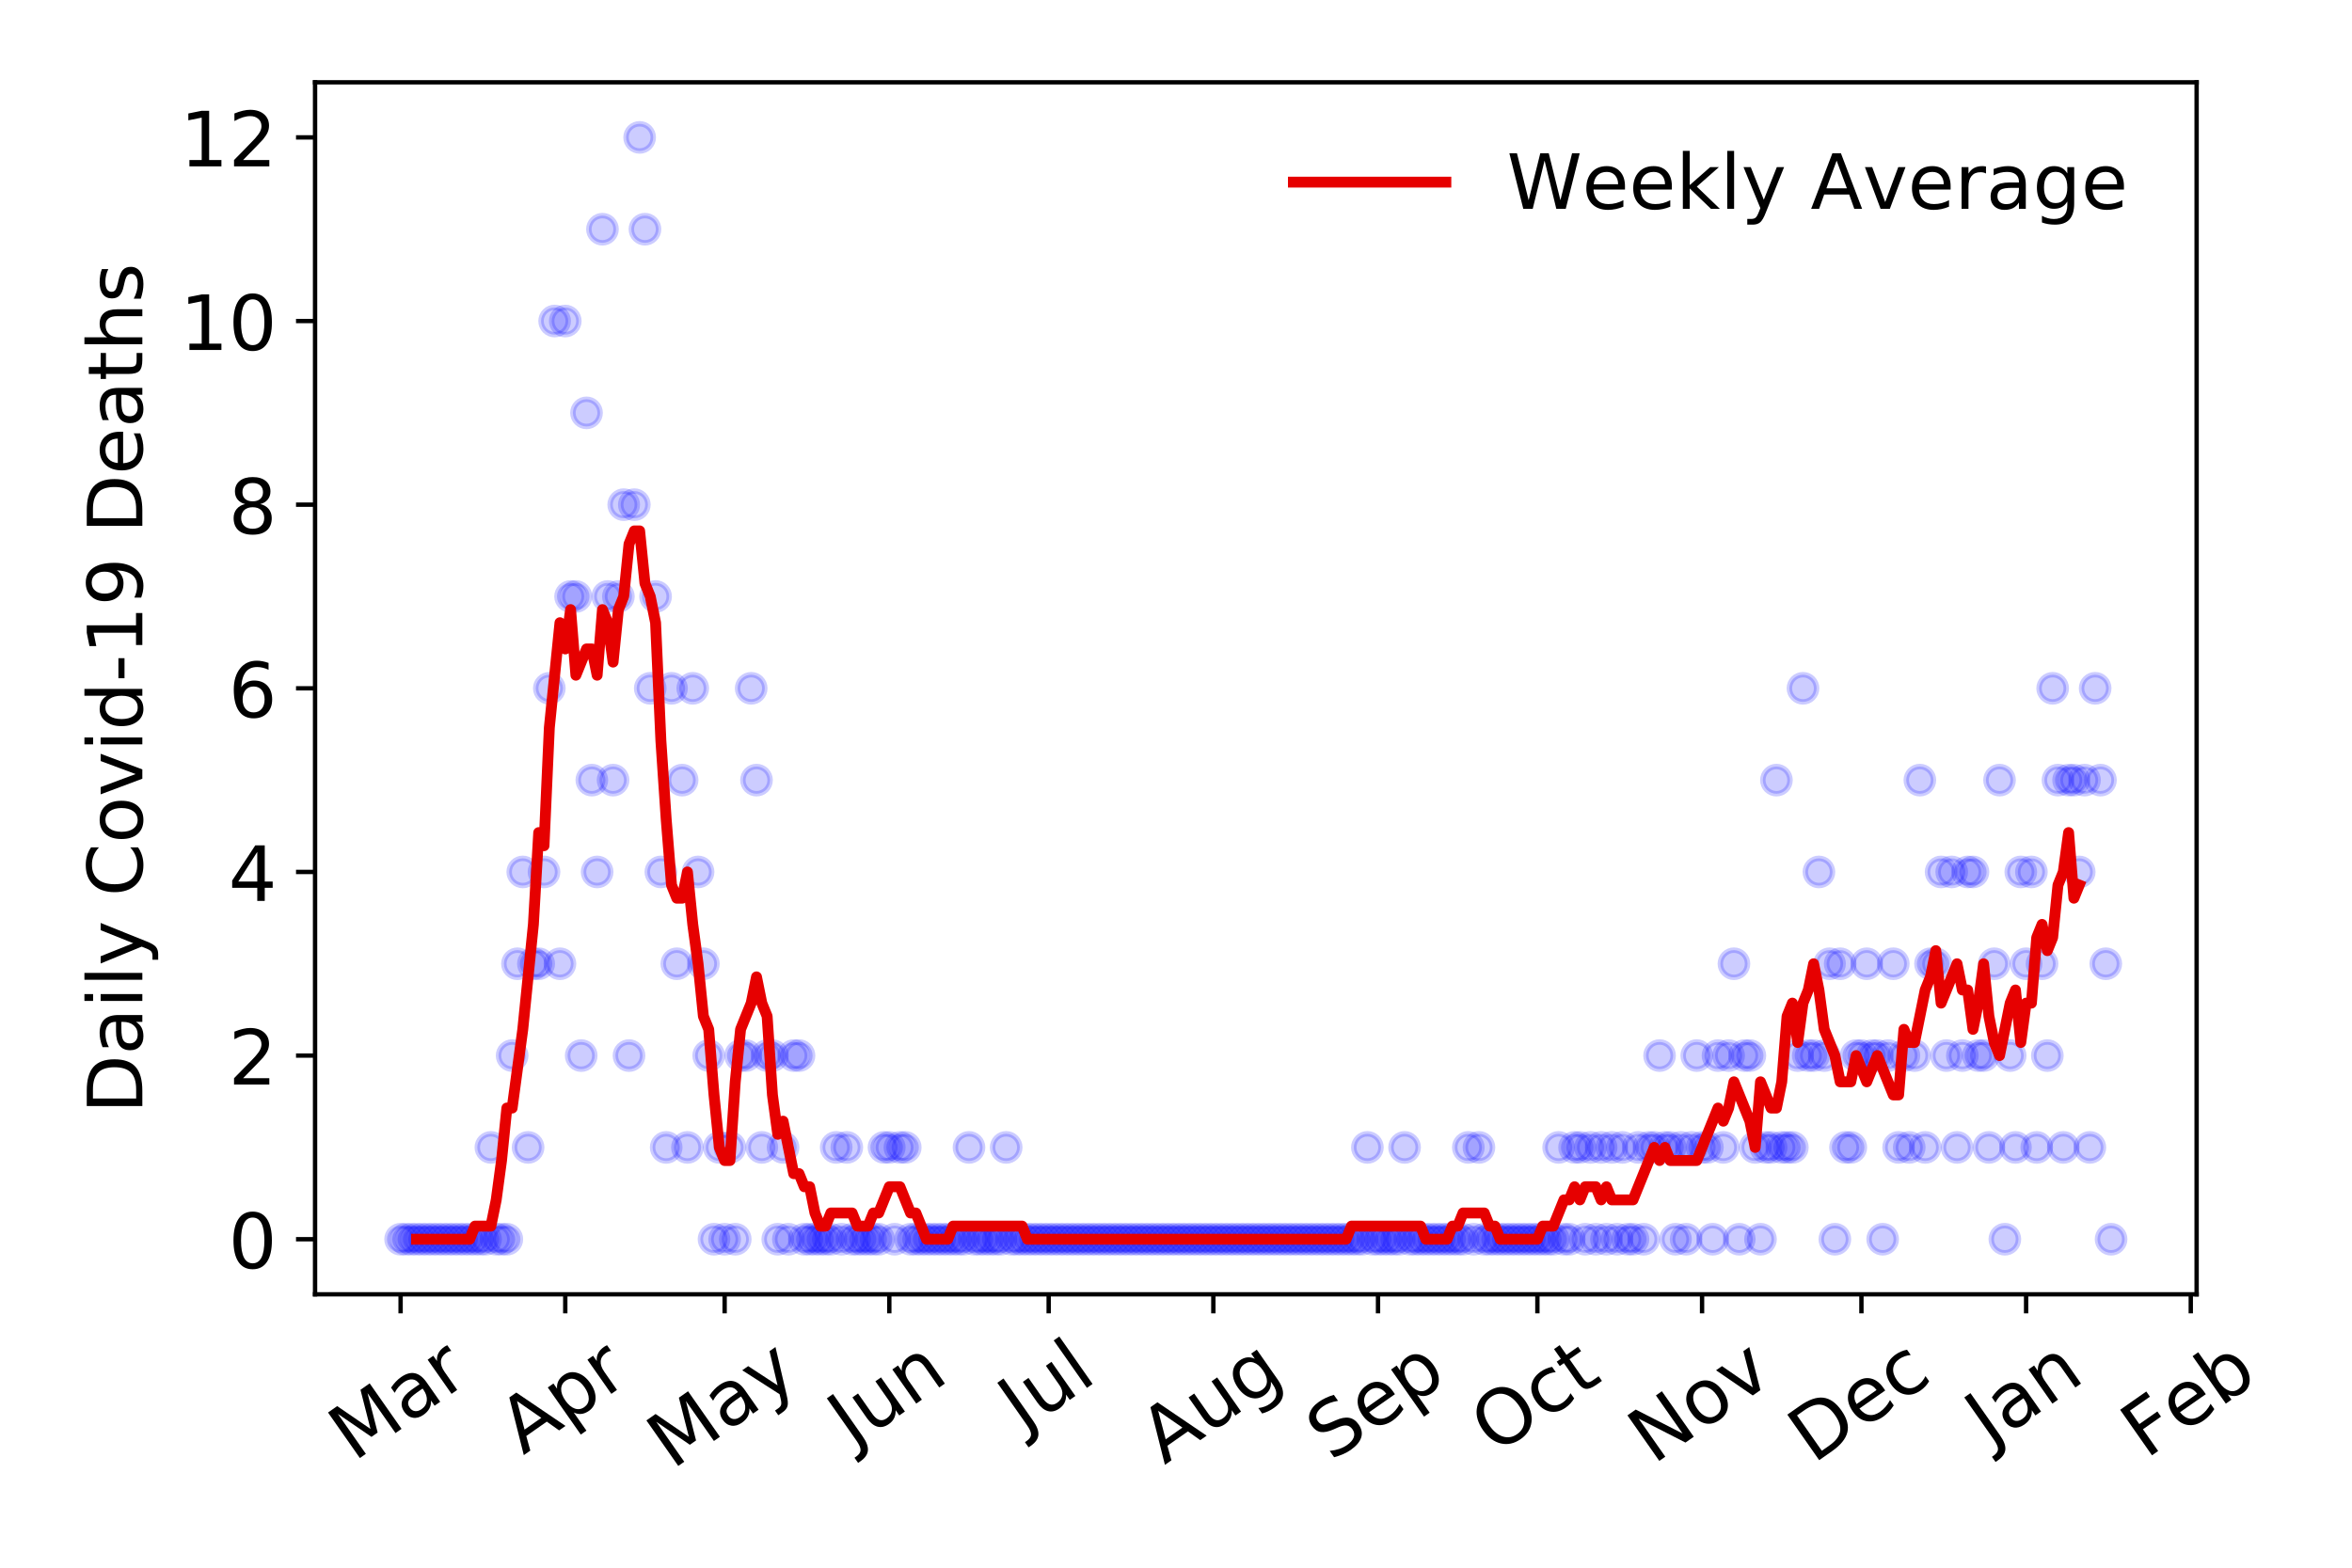 <?xml version="1.0" encoding="utf-8" standalone="no"?>
<!DOCTYPE svg PUBLIC "-//W3C//DTD SVG 1.1//EN"
  "http://www.w3.org/Graphics/SVG/1.1/DTD/svg11.dtd">
<!-- Created with matplotlib (https://matplotlib.org/) -->
<svg height="288pt" version="1.1" viewBox="0 0 432 288" width="432pt" xmlns="http://www.w3.org/2000/svg" xmlns:xlink="http://www.w3.org/1999/xlink">
 <defs>
  <style type="text/css">
*{stroke-linecap:butt;stroke-linejoin:round;}
  </style>
 </defs>
 <g id="figure_1">
  <g id="patch_1">
   <path d="M 0 288 
L 432 288 
L 432 0 
L 0 0 
z
" style="fill:#ffffff;"/>
  </g>
  <g id="axes_1">
   <g id="patch_2">
    <path d="M 57.87 237.778 
L 403.461 237.778 
L 403.461 15.12 
L 57.87 15.12 
z
" style="fill:#ffffff;"/>
   </g>
   <g id="matplotlib.axis_1">
    <g id="xtick_1">
     <g id="line2d_1">
      <defs>
       <path d="M 0 0 
L 0 3.5 
" id="m34d54d61ad" style="stroke:#000000;stroke-width:0.8;"/>
      </defs>
      <g>
       <use style="stroke:#000000;stroke-width:0.8;" x="73.579" xlink:href="#m34d54d61ad" y="237.778"/>
      </g>
     </g>
     <g id="text_1">
      <!-- Mar -->
      <defs>
       <path d="M 9.812 72.906 
L 24.516 72.906 
L 43.109 23.297 
L 61.812 72.906 
L 76.516 72.906 
L 76.516 0 
L 66.891 0 
L 66.891 64.016 
L 48.094 14.016 
L 38.188 14.016 
L 19.391 64.016 
L 19.391 0 
L 9.812 0 
z
" id="DejaVuSans-77"/>
       <path d="M 34.281 27.484 
Q 23.391 27.484 19.188 25 
Q 14.984 22.516 14.984 16.5 
Q 14.984 11.719 18.141 8.906 
Q 21.297 6.109 26.703 6.109 
Q 34.188 6.109 38.703 11.406 
Q 43.219 16.703 43.219 25.484 
L 43.219 27.484 
z
M 52.203 31.203 
L 52.203 0 
L 43.219 0 
L 43.219 8.297 
Q 40.141 3.328 35.547 0.953 
Q 30.953 -1.422 24.312 -1.422 
Q 15.922 -1.422 10.953 3.297 
Q 6 8.016 6 15.922 
Q 6 25.141 12.172 29.828 
Q 18.359 34.516 30.609 34.516 
L 43.219 34.516 
L 43.219 35.406 
Q 43.219 41.609 39.141 45 
Q 35.062 48.391 27.688 48.391 
Q 23 48.391 18.547 47.266 
Q 14.109 46.141 10.016 43.891 
L 10.016 52.203 
Q 14.938 54.109 19.578 55.047 
Q 24.219 56 28.609 56 
Q 40.484 56 46.344 49.844 
Q 52.203 43.703 52.203 31.203 
z
" id="DejaVuSans-97"/>
       <path d="M 41.109 46.297 
Q 39.594 47.172 37.812 47.578 
Q 36.031 48 33.891 48 
Q 26.266 48 22.188 43.047 
Q 18.109 38.094 18.109 28.812 
L 18.109 0 
L 9.078 0 
L 9.078 54.688 
L 18.109 54.688 
L 18.109 46.188 
Q 20.953 51.172 25.484 53.578 
Q 30.031 56 36.531 56 
Q 37.453 56 38.578 55.875 
Q 39.703 55.766 41.062 55.516 
z
" id="DejaVuSans-114"/>
      </defs>
      <g transform="translate(64.976 268.643)rotate(-35)scale(0.14 -0.14)">
       <use xlink:href="#DejaVuSans-77"/>
       <use x="86.279" xlink:href="#DejaVuSans-97"/>
       <use x="147.559" xlink:href="#DejaVuSans-114"/>
      </g>
     </g>
    </g>
    <g id="xtick_2">
     <g id="line2d_2">
      <g>
       <use style="stroke:#000000;stroke-width:0.8;" x="103.825" xlink:href="#m34d54d61ad" y="237.778"/>
      </g>
     </g>
     <g id="text_2">
      <!-- Apr -->
      <defs>
       <path d="M 34.188 63.188 
L 20.797 26.906 
L 47.609 26.906 
z
M 28.609 72.906 
L 39.797 72.906 
L 67.578 0 
L 57.328 0 
L 50.688 18.703 
L 17.828 18.703 
L 11.188 0 
L 0.781 0 
z
" id="DejaVuSans-65"/>
       <path d="M 18.109 8.203 
L 18.109 -20.797 
L 9.078 -20.797 
L 9.078 54.688 
L 18.109 54.688 
L 18.109 46.391 
Q 20.953 51.266 25.266 53.625 
Q 29.594 56 35.594 56 
Q 45.562 56 51.781 48.094 
Q 58.016 40.188 58.016 27.297 
Q 58.016 14.406 51.781 6.484 
Q 45.562 -1.422 35.594 -1.422 
Q 29.594 -1.422 25.266 0.953 
Q 20.953 3.328 18.109 8.203 
z
M 48.688 27.297 
Q 48.688 37.203 44.609 42.844 
Q 40.531 48.484 33.406 48.484 
Q 26.266 48.484 22.188 42.844 
Q 18.109 37.203 18.109 27.297 
Q 18.109 17.391 22.188 11.75 
Q 26.266 6.109 33.406 6.109 
Q 40.531 6.109 44.609 11.75 
Q 48.688 17.391 48.688 27.297 
z
" id="DejaVuSans-112"/>
      </defs>
      <g transform="translate(96.121 267.384)rotate(-35)scale(0.14 -0.14)">
       <use xlink:href="#DejaVuSans-65"/>
       <use x="68.408" xlink:href="#DejaVuSans-112"/>
       <use x="131.885" xlink:href="#DejaVuSans-114"/>
      </g>
     </g>
    </g>
    <g id="xtick_3">
     <g id="line2d_3">
      <g>
       <use style="stroke:#000000;stroke-width:0.8;" x="133.096" xlink:href="#m34d54d61ad" y="237.778"/>
      </g>
     </g>
     <g id="text_3">
      <!-- May -->
      <defs>
       <path d="M 32.172 -5.078 
Q 28.375 -14.844 24.75 -17.812 
Q 21.141 -20.797 15.094 -20.797 
L 7.906 -20.797 
L 7.906 -13.281 
L 13.188 -13.281 
Q 16.891 -13.281 18.938 -11.516 
Q 21 -9.766 23.484 -3.219 
L 25.094 0.875 
L 2.984 54.688 
L 12.5 54.688 
L 29.594 11.922 
L 46.688 54.688 
L 56.203 54.688 
z
" id="DejaVuSans-121"/>
      </defs>
      <g transform="translate(123.457 270.094)rotate(-35)scale(0.14 -0.14)">
       <use xlink:href="#DejaVuSans-77"/>
       <use x="86.279" xlink:href="#DejaVuSans-97"/>
       <use x="147.559" xlink:href="#DejaVuSans-121"/>
      </g>
     </g>
    </g>
    <g id="xtick_4">
     <g id="line2d_4">
      <g>
       <use style="stroke:#000000;stroke-width:0.8;" x="163.342" xlink:href="#m34d54d61ad" y="237.778"/>
      </g>
     </g>
     <g id="text_4">
      <!-- Jun -->
      <defs>
       <path d="M 9.812 72.906 
L 19.672 72.906 
L 19.672 5.078 
Q 19.672 -8.109 14.672 -14.062 
Q 9.672 -20.016 -1.422 -20.016 
L -5.172 -20.016 
L -5.172 -11.719 
L -2.094 -11.719 
Q 4.438 -11.719 7.125 -8.047 
Q 9.812 -4.391 9.812 5.078 
z
" id="DejaVuSans-74"/>
       <path d="M 8.5 21.578 
L 8.5 54.688 
L 17.484 54.688 
L 17.484 21.922 
Q 17.484 14.156 20.5 10.266 
Q 23.531 6.391 29.594 6.391 
Q 36.859 6.391 41.078 11.031 
Q 45.312 15.672 45.312 23.688 
L 45.312 54.688 
L 54.297 54.688 
L 54.297 0 
L 45.312 0 
L 45.312 8.406 
Q 42.047 3.422 37.719 1 
Q 33.406 -1.422 27.688 -1.422 
Q 18.266 -1.422 13.375 4.438 
Q 8.5 10.297 8.5 21.578 
z
M 31.109 56 
z
" id="DejaVuSans-117"/>
       <path d="M 54.891 33.016 
L 54.891 0 
L 45.906 0 
L 45.906 32.719 
Q 45.906 40.484 42.875 44.328 
Q 39.844 48.188 33.797 48.188 
Q 26.516 48.188 22.312 43.547 
Q 18.109 38.922 18.109 30.906 
L 18.109 0 
L 9.078 0 
L 9.078 54.688 
L 18.109 54.688 
L 18.109 46.188 
Q 21.344 51.125 25.703 53.562 
Q 30.078 56 35.797 56 
Q 45.219 56 50.047 50.172 
Q 54.891 44.344 54.891 33.016 
z
" id="DejaVuSans-110"/>
      </defs>
      <g transform="translate(156.599 266.039)rotate(-35)scale(0.14 -0.14)">
       <use xlink:href="#DejaVuSans-74"/>
       <use x="29.492" xlink:href="#DejaVuSans-117"/>
       <use x="92.871" xlink:href="#DejaVuSans-110"/>
      </g>
     </g>
    </g>
    <g id="xtick_5">
     <g id="line2d_5">
      <g>
       <use style="stroke:#000000;stroke-width:0.8;" x="192.613" xlink:href="#m34d54d61ad" y="237.778"/>
      </g>
     </g>
     <g id="text_5">
      <!-- Jul -->
      <defs>
       <path d="M 9.422 75.984 
L 18.406 75.984 
L 18.406 0 
L 9.422 0 
z
" id="DejaVuSans-108"/>
      </defs>
      <g transform="translate(187.911 263.181)rotate(-35)scale(0.14 -0.14)">
       <use xlink:href="#DejaVuSans-74"/>
       <use x="29.492" xlink:href="#DejaVuSans-117"/>
       <use x="92.871" xlink:href="#DejaVuSans-108"/>
      </g>
     </g>
    </g>
    <g id="xtick_6">
     <g id="line2d_6">
      <g>
       <use style="stroke:#000000;stroke-width:0.8;" x="222.86" xlink:href="#m34d54d61ad" y="237.778"/>
      </g>
     </g>
     <g id="text_6">
      <!-- Aug -->
      <defs>
       <path d="M 45.406 27.984 
Q 45.406 37.75 41.375 43.109 
Q 37.359 48.484 30.078 48.484 
Q 22.859 48.484 18.828 43.109 
Q 14.797 37.75 14.797 27.984 
Q 14.797 18.266 18.828 12.891 
Q 22.859 7.516 30.078 7.516 
Q 37.359 7.516 41.375 12.891 
Q 45.406 18.266 45.406 27.984 
z
M 54.391 6.781 
Q 54.391 -7.172 48.188 -13.984 
Q 42 -20.797 29.203 -20.797 
Q 24.469 -20.797 20.266 -20.094 
Q 16.062 -19.391 12.109 -17.922 
L 12.109 -9.188 
Q 16.062 -11.328 19.922 -12.344 
Q 23.781 -13.375 27.781 -13.375 
Q 36.625 -13.375 41.016 -8.766 
Q 45.406 -4.156 45.406 5.172 
L 45.406 9.625 
Q 42.625 4.781 38.281 2.391 
Q 33.938 0 27.875 0 
Q 17.828 0 11.672 7.656 
Q 5.516 15.328 5.516 27.984 
Q 5.516 40.672 11.672 48.328 
Q 17.828 56 27.875 56 
Q 33.938 56 38.281 53.609 
Q 42.625 51.219 45.406 46.391 
L 45.406 54.688 
L 54.391 54.688 
z
" id="DejaVuSans-103"/>
      </defs>
      <g transform="translate(213.879 269.172)rotate(-35)scale(0.14 -0.14)">
       <use xlink:href="#DejaVuSans-65"/>
       <use x="68.408" xlink:href="#DejaVuSans-117"/>
       <use x="131.787" xlink:href="#DejaVuSans-103"/>
      </g>
     </g>
    </g>
    <g id="xtick_7">
     <g id="line2d_7">
      <g>
       <use style="stroke:#000000;stroke-width:0.8;" x="253.106" xlink:href="#m34d54d61ad" y="237.778"/>
      </g>
     </g>
     <g id="text_7">
      <!-- Sep -->
      <defs>
       <path d="M 53.516 70.516 
L 53.516 60.891 
Q 47.906 63.578 42.922 64.891 
Q 37.938 66.219 33.297 66.219 
Q 25.25 66.219 20.875 63.094 
Q 16.5 59.969 16.5 54.203 
Q 16.5 49.359 19.406 46.891 
Q 22.312 44.438 30.422 42.922 
L 36.375 41.703 
Q 47.406 39.594 52.656 34.297 
Q 57.906 29 57.906 20.125 
Q 57.906 9.516 50.797 4.047 
Q 43.703 -1.422 29.984 -1.422 
Q 24.812 -1.422 18.969 -0.25 
Q 13.141 0.922 6.891 3.219 
L 6.891 13.375 
Q 12.891 10.016 18.656 8.297 
Q 24.422 6.594 29.984 6.594 
Q 38.422 6.594 43.016 9.906 
Q 47.609 13.234 47.609 19.391 
Q 47.609 24.75 44.312 27.781 
Q 41.016 30.812 33.5 32.328 
L 27.484 33.5 
Q 16.453 35.688 11.516 40.375 
Q 6.594 45.062 6.594 53.422 
Q 6.594 63.094 13.406 68.656 
Q 20.219 74.219 32.172 74.219 
Q 37.312 74.219 42.625 73.281 
Q 47.953 72.359 53.516 70.516 
z
" id="DejaVuSans-83"/>
       <path d="M 56.203 29.594 
L 56.203 25.203 
L 14.891 25.203 
Q 15.484 15.922 20.484 11.062 
Q 25.484 6.203 34.422 6.203 
Q 39.594 6.203 44.453 7.469 
Q 49.312 8.734 54.109 11.281 
L 54.109 2.781 
Q 49.266 0.734 44.188 -0.344 
Q 39.109 -1.422 33.891 -1.422 
Q 20.797 -1.422 13.156 6.188 
Q 5.516 13.812 5.516 26.812 
Q 5.516 40.234 12.766 48.109 
Q 20.016 56 32.328 56 
Q 43.359 56 49.781 48.891 
Q 56.203 41.797 56.203 29.594 
z
M 47.219 32.234 
Q 47.125 39.594 43.094 43.984 
Q 39.062 48.391 32.422 48.391 
Q 24.906 48.391 20.391 44.141 
Q 15.875 39.891 15.188 32.172 
z
" id="DejaVuSans-101"/>
      </defs>
      <g transform="translate(244.513 268.629)rotate(-35)scale(0.14 -0.14)">
       <use xlink:href="#DejaVuSans-83"/>
       <use x="63.477" xlink:href="#DejaVuSans-101"/>
       <use x="125" xlink:href="#DejaVuSans-112"/>
      </g>
     </g>
    </g>
    <g id="xtick_8">
     <g id="line2d_8">
      <g>
       <use style="stroke:#000000;stroke-width:0.8;" x="282.377" xlink:href="#m34d54d61ad" y="237.778"/>
      </g>
     </g>
     <g id="text_8">
      <!-- Oct -->
      <defs>
       <path d="M 39.406 66.219 
Q 28.656 66.219 22.328 58.203 
Q 16.016 50.203 16.016 36.375 
Q 16.016 22.609 22.328 14.594 
Q 28.656 6.594 39.406 6.594 
Q 50.141 6.594 56.422 14.594 
Q 62.703 22.609 62.703 36.375 
Q 62.703 50.203 56.422 58.203 
Q 50.141 66.219 39.406 66.219 
z
M 39.406 74.219 
Q 54.734 74.219 63.906 63.938 
Q 73.094 53.656 73.094 36.375 
Q 73.094 19.141 63.906 8.859 
Q 54.734 -1.422 39.406 -1.422 
Q 24.031 -1.422 14.812 8.828 
Q 5.609 19.094 5.609 36.375 
Q 5.609 53.656 14.812 63.938 
Q 24.031 74.219 39.406 74.219 
z
" id="DejaVuSans-79"/>
       <path d="M 48.781 52.594 
L 48.781 44.188 
Q 44.969 46.297 41.141 47.344 
Q 37.312 48.391 33.406 48.391 
Q 24.656 48.391 19.812 42.844 
Q 14.984 37.312 14.984 27.297 
Q 14.984 17.281 19.812 11.734 
Q 24.656 6.203 33.406 6.203 
Q 37.312 6.203 41.141 7.25 
Q 44.969 8.297 48.781 10.406 
L 48.781 2.094 
Q 45.016 0.344 40.984 -0.531 
Q 36.969 -1.422 32.422 -1.422 
Q 20.062 -1.422 12.781 6.344 
Q 5.516 14.109 5.516 27.297 
Q 5.516 40.672 12.859 48.328 
Q 20.219 56 33.016 56 
Q 37.156 56 41.109 55.141 
Q 45.062 54.297 48.781 52.594 
z
" id="DejaVuSans-99"/>
       <path d="M 18.312 70.219 
L 18.312 54.688 
L 36.812 54.688 
L 36.812 47.703 
L 18.312 47.703 
L 18.312 18.016 
Q 18.312 11.328 20.141 9.422 
Q 21.969 7.516 27.594 7.516 
L 36.812 7.516 
L 36.812 0 
L 27.594 0 
Q 17.188 0 13.234 3.875 
Q 9.281 7.766 9.281 18.016 
L 9.281 47.703 
L 2.688 47.703 
L 2.688 54.688 
L 9.281 54.688 
L 9.281 70.219 
z
" id="DejaVuSans-116"/>
      </defs>
      <g transform="translate(274.678 267.377)rotate(-35)scale(0.14 -0.14)">
       <use xlink:href="#DejaVuSans-79"/>
       <use x="78.711" xlink:href="#DejaVuSans-99"/>
       <use x="133.691" xlink:href="#DejaVuSans-116"/>
      </g>
     </g>
    </g>
    <g id="xtick_9">
     <g id="line2d_9">
      <g>
       <use style="stroke:#000000;stroke-width:0.8;" x="312.623" xlink:href="#m34d54d61ad" y="237.778"/>
      </g>
     </g>
     <g id="text_9">
      <!-- Nov -->
      <defs>
       <path d="M 9.812 72.906 
L 23.094 72.906 
L 55.422 11.922 
L 55.422 72.906 
L 64.984 72.906 
L 64.984 0 
L 51.703 0 
L 19.391 60.984 
L 19.391 0 
L 9.812 0 
z
" id="DejaVuSans-78"/>
       <path d="M 30.609 48.391 
Q 23.391 48.391 19.188 42.75 
Q 14.984 37.109 14.984 27.297 
Q 14.984 17.484 19.156 11.844 
Q 23.344 6.203 30.609 6.203 
Q 37.797 6.203 41.984 11.859 
Q 46.188 17.531 46.188 27.297 
Q 46.188 37.016 41.984 42.703 
Q 37.797 48.391 30.609 48.391 
z
M 30.609 56 
Q 42.328 56 49.016 48.375 
Q 55.719 40.766 55.719 27.297 
Q 55.719 13.875 49.016 6.219 
Q 42.328 -1.422 30.609 -1.422 
Q 18.844 -1.422 12.172 6.219 
Q 5.516 13.875 5.516 27.297 
Q 5.516 40.766 12.172 48.375 
Q 18.844 56 30.609 56 
z
" id="DejaVuSans-111"/>
       <path d="M 2.984 54.688 
L 12.5 54.688 
L 29.594 8.797 
L 46.688 54.688 
L 56.203 54.688 
L 35.688 0 
L 23.484 0 
z
" id="DejaVuSans-118"/>
      </defs>
      <g transform="translate(303.647 269.166)rotate(-35)scale(0.14 -0.14)">
       <use xlink:href="#DejaVuSans-78"/>
       <use x="74.805" xlink:href="#DejaVuSans-111"/>
       <use x="135.986" xlink:href="#DejaVuSans-118"/>
      </g>
     </g>
    </g>
    <g id="xtick_10">
     <g id="line2d_10">
      <g>
       <use style="stroke:#000000;stroke-width:0.8;" x="341.894" xlink:href="#m34d54d61ad" y="237.778"/>
      </g>
     </g>
     <g id="text_10">
      <!-- Dec -->
      <defs>
       <path d="M 19.672 64.797 
L 19.672 8.109 
L 31.594 8.109 
Q 46.688 8.109 53.688 14.938 
Q 60.688 21.781 60.688 36.531 
Q 60.688 51.172 53.688 57.984 
Q 46.688 64.797 31.594 64.797 
z
M 9.812 72.906 
L 30.078 72.906 
Q 51.266 72.906 61.172 64.094 
Q 71.094 55.281 71.094 36.531 
Q 71.094 17.672 61.125 8.828 
Q 51.172 0 30.078 0 
L 9.812 0 
z
" id="DejaVuSans-68"/>
      </defs>
      <g transform="translate(333.014 269.032)rotate(-35)scale(0.14 -0.14)">
       <use xlink:href="#DejaVuSans-68"/>
       <use x="77.002" xlink:href="#DejaVuSans-101"/>
       <use x="138.525" xlink:href="#DejaVuSans-99"/>
      </g>
     </g>
    </g>
    <g id="xtick_11">
     <g id="line2d_11">
      <g>
       <use style="stroke:#000000;stroke-width:0.8;" x="372.141" xlink:href="#m34d54d61ad" y="237.778"/>
      </g>
     </g>
     <g id="text_11">
      <!-- Jan -->
      <g transform="translate(365.517 265.871)rotate(-35)scale(0.14 -0.14)">
       <use xlink:href="#DejaVuSans-74"/>
       <use x="29.492" xlink:href="#DejaVuSans-97"/>
       <use x="90.771" xlink:href="#DejaVuSans-110"/>
      </g>
     </g>
    </g>
    <g id="xtick_12">
     <g id="line2d_12">
      <g>
       <use style="stroke:#000000;stroke-width:0.8;" x="402.387" xlink:href="#m34d54d61ad" y="237.778"/>
      </g>
     </g>
     <g id="text_12">
      <!-- Feb -->
      <defs>
       <path d="M 9.812 72.906 
L 51.703 72.906 
L 51.703 64.594 
L 19.672 64.594 
L 19.672 43.109 
L 48.578 43.109 
L 48.578 34.812 
L 19.672 34.812 
L 19.672 0 
L 9.812 0 
z
" id="DejaVuSans-70"/>
       <path d="M 48.688 27.297 
Q 48.688 37.203 44.609 42.844 
Q 40.531 48.484 33.406 48.484 
Q 26.266 48.484 22.188 42.844 
Q 18.109 37.203 18.109 27.297 
Q 18.109 17.391 22.188 11.75 
Q 26.266 6.109 33.406 6.109 
Q 40.531 6.109 44.609 11.75 
Q 48.688 17.391 48.688 27.297 
z
M 18.109 46.391 
Q 20.953 51.266 25.266 53.625 
Q 29.594 56 35.594 56 
Q 45.562 56 51.781 48.094 
Q 58.016 40.188 58.016 27.297 
Q 58.016 14.406 51.781 6.484 
Q 45.562 -1.422 35.594 -1.422 
Q 29.594 -1.422 25.266 0.953 
Q 20.953 3.328 18.109 8.203 
L 18.109 0 
L 9.078 0 
L 9.078 75.984 
L 18.109 75.984 
z
" id="DejaVuSans-98"/>
      </defs>
      <g transform="translate(394.141 268.143)rotate(-35)scale(0.14 -0.14)">
       <use xlink:href="#DejaVuSans-70"/>
       <use x="57.441" xlink:href="#DejaVuSans-101"/>
       <use x="118.965" xlink:href="#DejaVuSans-98"/>
      </g>
     </g>
    </g>
   </g>
   <g id="matplotlib.axis_2">
    <g id="ytick_1">
     <g id="line2d_13">
      <defs>
       <path d="M 0 0 
L -3.5 0 
" id="m4976ce7801" style="stroke:#000000;stroke-width:0.8;"/>
      </defs>
      <g>
       <use style="stroke:#000000;stroke-width:0.8;" x="57.87" xlink:href="#m4976ce7801" y="227.657"/>
      </g>
     </g>
     <g id="text_13">
      <!-- 0 -->
      <defs>
       <path d="M 31.781 66.406 
Q 24.172 66.406 20.328 58.906 
Q 16.5 51.422 16.5 36.375 
Q 16.5 21.391 20.328 13.891 
Q 24.172 6.391 31.781 6.391 
Q 39.453 6.391 43.281 13.891 
Q 47.125 21.391 47.125 36.375 
Q 47.125 51.422 43.281 58.906 
Q 39.453 66.406 31.781 66.406 
z
M 31.781 74.219 
Q 44.047 74.219 50.516 64.516 
Q 56.984 54.828 56.984 36.375 
Q 56.984 17.969 50.516 8.266 
Q 44.047 -1.422 31.781 -1.422 
Q 19.531 -1.422 13.062 8.266 
Q 6.594 17.969 6.594 36.375 
Q 6.594 54.828 13.062 64.516 
Q 19.531 74.219 31.781 74.219 
z
" id="DejaVuSans-48"/>
      </defs>
      <g transform="translate(41.962 232.976)scale(0.14 -0.14)">
       <use xlink:href="#DejaVuSans-48"/>
      </g>
     </g>
    </g>
    <g id="ytick_2">
     <g id="line2d_14">
      <g>
       <use style="stroke:#000000;stroke-width:0.8;" x="57.87" xlink:href="#m4976ce7801" y="193.921"/>
      </g>
     </g>
     <g id="text_14">
      <!-- 2 -->
      <defs>
       <path d="M 19.188 8.297 
L 53.609 8.297 
L 53.609 0 
L 7.328 0 
L 7.328 8.297 
Q 12.938 14.109 22.625 23.891 
Q 32.328 33.688 34.812 36.531 
Q 39.547 41.844 41.422 45.531 
Q 43.312 49.219 43.312 52.781 
Q 43.312 58.594 39.234 62.25 
Q 35.156 65.922 28.609 65.922 
Q 23.969 65.922 18.812 64.312 
Q 13.672 62.703 7.812 59.422 
L 7.812 69.391 
Q 13.766 71.781 18.938 73 
Q 24.125 74.219 28.422 74.219 
Q 39.75 74.219 46.484 68.547 
Q 53.219 62.891 53.219 53.422 
Q 53.219 48.922 51.531 44.891 
Q 49.859 40.875 45.406 35.406 
Q 44.188 33.984 37.641 27.219 
Q 31.109 20.453 19.188 8.297 
z
" id="DejaVuSans-50"/>
      </defs>
      <g transform="translate(41.962 199.24)scale(0.14 -0.14)">
       <use xlink:href="#DejaVuSans-50"/>
      </g>
     </g>
    </g>
    <g id="ytick_3">
     <g id="line2d_15">
      <g>
       <use style="stroke:#000000;stroke-width:0.8;" x="57.87" xlink:href="#m4976ce7801" y="160.185"/>
      </g>
     </g>
     <g id="text_15">
      <!-- 4 -->
      <defs>
       <path d="M 37.797 64.312 
L 12.891 25.391 
L 37.797 25.391 
z
M 35.203 72.906 
L 47.609 72.906 
L 47.609 25.391 
L 58.016 25.391 
L 58.016 17.188 
L 47.609 17.188 
L 47.609 0 
L 37.797 0 
L 37.797 17.188 
L 4.891 17.188 
L 4.891 26.703 
z
" id="DejaVuSans-52"/>
      </defs>
      <g transform="translate(41.962 165.504)scale(0.14 -0.14)">
       <use xlink:href="#DejaVuSans-52"/>
      </g>
     </g>
    </g>
    <g id="ytick_4">
     <g id="line2d_16">
      <g>
       <use style="stroke:#000000;stroke-width:0.8;" x="57.87" xlink:href="#m4976ce7801" y="126.449"/>
      </g>
     </g>
     <g id="text_16">
      <!-- 6 -->
      <defs>
       <path d="M 33.016 40.375 
Q 26.375 40.375 22.484 35.828 
Q 18.609 31.297 18.609 23.391 
Q 18.609 15.531 22.484 10.953 
Q 26.375 6.391 33.016 6.391 
Q 39.656 6.391 43.531 10.953 
Q 47.406 15.531 47.406 23.391 
Q 47.406 31.297 43.531 35.828 
Q 39.656 40.375 33.016 40.375 
z
M 52.594 71.297 
L 52.594 62.312 
Q 48.875 64.062 45.094 64.984 
Q 41.312 65.922 37.594 65.922 
Q 27.828 65.922 22.672 59.328 
Q 17.531 52.734 16.797 39.406 
Q 19.672 43.656 24.016 45.922 
Q 28.375 48.188 33.594 48.188 
Q 44.578 48.188 50.953 41.516 
Q 57.328 34.859 57.328 23.391 
Q 57.328 12.156 50.688 5.359 
Q 44.047 -1.422 33.016 -1.422 
Q 20.359 -1.422 13.672 8.266 
Q 6.984 17.969 6.984 36.375 
Q 6.984 53.656 15.188 63.938 
Q 23.391 74.219 37.203 74.219 
Q 40.922 74.219 44.703 73.484 
Q 48.484 72.75 52.594 71.297 
z
" id="DejaVuSans-54"/>
      </defs>
      <g transform="translate(41.962 131.768)scale(0.14 -0.14)">
       <use xlink:href="#DejaVuSans-54"/>
      </g>
     </g>
    </g>
    <g id="ytick_5">
     <g id="line2d_17">
      <g>
       <use style="stroke:#000000;stroke-width:0.8;" x="57.87" xlink:href="#m4976ce7801" y="92.713"/>
      </g>
     </g>
     <g id="text_17">
      <!-- 8 -->
      <defs>
       <path d="M 31.781 34.625 
Q 24.75 34.625 20.719 30.859 
Q 16.703 27.094 16.703 20.516 
Q 16.703 13.922 20.719 10.156 
Q 24.75 6.391 31.781 6.391 
Q 38.812 6.391 42.859 10.172 
Q 46.922 13.969 46.922 20.516 
Q 46.922 27.094 42.891 30.859 
Q 38.875 34.625 31.781 34.625 
z
M 21.922 38.812 
Q 15.578 40.375 12.031 44.719 
Q 8.5 49.078 8.5 55.328 
Q 8.5 64.062 14.719 69.141 
Q 20.953 74.219 31.781 74.219 
Q 42.672 74.219 48.875 69.141 
Q 55.078 64.062 55.078 55.328 
Q 55.078 49.078 51.531 44.719 
Q 48 40.375 41.703 38.812 
Q 48.828 37.156 52.797 32.312 
Q 56.781 27.484 56.781 20.516 
Q 56.781 9.906 50.312 4.234 
Q 43.844 -1.422 31.781 -1.422 
Q 19.734 -1.422 13.25 4.234 
Q 6.781 9.906 6.781 20.516 
Q 6.781 27.484 10.781 32.312 
Q 14.797 37.156 21.922 38.812 
z
M 18.312 54.391 
Q 18.312 48.734 21.844 45.562 
Q 25.391 42.391 31.781 42.391 
Q 38.141 42.391 41.719 45.562 
Q 45.312 48.734 45.312 54.391 
Q 45.312 60.062 41.719 63.234 
Q 38.141 66.406 31.781 66.406 
Q 25.391 66.406 21.844 63.234 
Q 18.312 60.062 18.312 54.391 
z
" id="DejaVuSans-56"/>
      </defs>
      <g transform="translate(41.962 98.032)scale(0.14 -0.14)">
       <use xlink:href="#DejaVuSans-56"/>
      </g>
     </g>
    </g>
    <g id="ytick_6">
     <g id="line2d_18">
      <g>
       <use style="stroke:#000000;stroke-width:0.8;" x="57.87" xlink:href="#m4976ce7801" y="58.977"/>
      </g>
     </g>
     <g id="text_18">
      <!-- 10 -->
      <defs>
       <path d="M 12.406 8.297 
L 28.516 8.297 
L 28.516 63.922 
L 10.984 60.406 
L 10.984 69.391 
L 28.422 72.906 
L 38.281 72.906 
L 38.281 8.297 
L 54.391 8.297 
L 54.391 0 
L 12.406 0 
z
" id="DejaVuSans-49"/>
      </defs>
      <g transform="translate(33.055 64.296)scale(0.14 -0.14)">
       <use xlink:href="#DejaVuSans-49"/>
       <use x="63.623" xlink:href="#DejaVuSans-48"/>
      </g>
     </g>
    </g>
    <g id="ytick_7">
     <g id="line2d_19">
      <g>
       <use style="stroke:#000000;stroke-width:0.8;" x="57.87" xlink:href="#m4976ce7801" y="25.241"/>
      </g>
     </g>
     <g id="text_19">
      <!-- 12 -->
      <g transform="translate(33.055 30.56)scale(0.14 -0.14)">
       <use xlink:href="#DejaVuSans-49"/>
       <use x="63.623" xlink:href="#DejaVuSans-50"/>
      </g>
     </g>
    </g>
    <g id="text_20">
     <!-- Daily Covid-19 Deaths -->
     <defs>
      <path d="M 9.422 54.688 
L 18.406 54.688 
L 18.406 0 
L 9.422 0 
z
M 9.422 75.984 
L 18.406 75.984 
L 18.406 64.594 
L 9.422 64.594 
z
" id="DejaVuSans-105"/>
      <path id="DejaVuSans-32"/>
      <path d="M 64.406 67.281 
L 64.406 56.891 
Q 59.422 61.531 53.781 63.812 
Q 48.141 66.109 41.797 66.109 
Q 29.297 66.109 22.656 58.469 
Q 16.016 50.828 16.016 36.375 
Q 16.016 21.969 22.656 14.328 
Q 29.297 6.688 41.797 6.688 
Q 48.141 6.688 53.781 8.984 
Q 59.422 11.281 64.406 15.922 
L 64.406 5.609 
Q 59.234 2.094 53.438 0.328 
Q 47.656 -1.422 41.219 -1.422 
Q 24.656 -1.422 15.125 8.703 
Q 5.609 18.844 5.609 36.375 
Q 5.609 53.953 15.125 64.078 
Q 24.656 74.219 41.219 74.219 
Q 47.75 74.219 53.531 72.484 
Q 59.328 70.75 64.406 67.281 
z
" id="DejaVuSans-67"/>
      <path d="M 45.406 46.391 
L 45.406 75.984 
L 54.391 75.984 
L 54.391 0 
L 45.406 0 
L 45.406 8.203 
Q 42.578 3.328 38.25 0.953 
Q 33.938 -1.422 27.875 -1.422 
Q 17.969 -1.422 11.734 6.484 
Q 5.516 14.406 5.516 27.297 
Q 5.516 40.188 11.734 48.094 
Q 17.969 56 27.875 56 
Q 33.938 56 38.25 53.625 
Q 42.578 51.266 45.406 46.391 
z
M 14.797 27.297 
Q 14.797 17.391 18.875 11.75 
Q 22.953 6.109 30.078 6.109 
Q 37.203 6.109 41.297 11.75 
Q 45.406 17.391 45.406 27.297 
Q 45.406 37.203 41.297 42.844 
Q 37.203 48.484 30.078 48.484 
Q 22.953 48.484 18.875 42.844 
Q 14.797 37.203 14.797 27.297 
z
" id="DejaVuSans-100"/>
      <path d="M 4.891 31.391 
L 31.203 31.391 
L 31.203 23.391 
L 4.891 23.391 
z
" id="DejaVuSans-45"/>
      <path d="M 10.984 1.516 
L 10.984 10.5 
Q 14.703 8.734 18.5 7.812 
Q 22.312 6.891 25.984 6.891 
Q 35.75 6.891 40.891 13.453 
Q 46.047 20.016 46.781 33.406 
Q 43.953 29.203 39.594 26.953 
Q 35.25 24.703 29.984 24.703 
Q 19.047 24.703 12.672 31.312 
Q 6.297 37.938 6.297 49.422 
Q 6.297 60.641 12.938 67.422 
Q 19.578 74.219 30.609 74.219 
Q 43.266 74.219 49.922 64.516 
Q 56.594 54.828 56.594 36.375 
Q 56.594 19.141 48.406 8.859 
Q 40.234 -1.422 26.422 -1.422 
Q 22.703 -1.422 18.891 -0.688 
Q 15.094 0.047 10.984 1.516 
z
M 30.609 32.422 
Q 37.25 32.422 41.125 36.953 
Q 45.016 41.5 45.016 49.422 
Q 45.016 57.281 41.125 61.844 
Q 37.25 66.406 30.609 66.406 
Q 23.969 66.406 20.094 61.844 
Q 16.219 57.281 16.219 49.422 
Q 16.219 41.5 20.094 36.953 
Q 23.969 32.422 30.609 32.422 
z
" id="DejaVuSans-57"/>
      <path d="M 54.891 33.016 
L 54.891 0 
L 45.906 0 
L 45.906 32.719 
Q 45.906 40.484 42.875 44.328 
Q 39.844 48.188 33.797 48.188 
Q 26.516 48.188 22.312 43.547 
Q 18.109 38.922 18.109 30.906 
L 18.109 0 
L 9.078 0 
L 9.078 75.984 
L 18.109 75.984 
L 18.109 46.188 
Q 21.344 51.125 25.703 53.562 
Q 30.078 56 35.797 56 
Q 45.219 56 50.047 50.172 
Q 54.891 44.344 54.891 33.016 
z
" id="DejaVuSans-104"/>
      <path d="M 44.281 53.078 
L 44.281 44.578 
Q 40.484 46.531 36.375 47.5 
Q 32.281 48.484 27.875 48.484 
Q 21.188 48.484 17.844 46.438 
Q 14.5 44.391 14.5 40.281 
Q 14.5 37.156 16.891 35.375 
Q 19.281 33.594 26.516 31.984 
L 29.594 31.297 
Q 39.156 29.25 43.188 25.516 
Q 47.219 21.781 47.219 15.094 
Q 47.219 7.469 41.188 3.016 
Q 35.156 -1.422 24.609 -1.422 
Q 20.219 -1.422 15.453 -0.562 
Q 10.688 0.297 5.422 2 
L 5.422 11.281 
Q 10.406 8.688 15.234 7.391 
Q 20.062 6.109 24.812 6.109 
Q 31.156 6.109 34.562 8.281 
Q 37.984 10.453 37.984 14.406 
Q 37.984 18.062 35.516 20.016 
Q 33.062 21.969 24.703 23.781 
L 21.578 24.516 
Q 13.234 26.266 9.516 29.906 
Q 5.812 33.547 5.812 39.891 
Q 5.812 47.609 11.281 51.797 
Q 16.75 56 26.812 56 
Q 31.781 56 36.172 55.266 
Q 40.578 54.547 44.281 53.078 
z
" id="DejaVuSans-115"/>
     </defs>
     <g transform="translate(26.143 204.56)rotate(-90)scale(0.14 -0.14)">
      <use xlink:href="#DejaVuSans-68"/>
      <use x="77.002" xlink:href="#DejaVuSans-97"/>
      <use x="138.281" xlink:href="#DejaVuSans-105"/>
      <use x="166.064" xlink:href="#DejaVuSans-108"/>
      <use x="193.848" xlink:href="#DejaVuSans-121"/>
      <use x="253.027" xlink:href="#DejaVuSans-32"/>
      <use x="284.814" xlink:href="#DejaVuSans-67"/>
      <use x="354.639" xlink:href="#DejaVuSans-111"/>
      <use x="415.82" xlink:href="#DejaVuSans-118"/>
      <use x="475" xlink:href="#DejaVuSans-105"/>
      <use x="502.783" xlink:href="#DejaVuSans-100"/>
      <use x="566.26" xlink:href="#DejaVuSans-45"/>
      <use x="602.344" xlink:href="#DejaVuSans-49"/>
      <use x="665.967" xlink:href="#DejaVuSans-57"/>
      <use x="729.59" xlink:href="#DejaVuSans-32"/>
      <use x="761.377" xlink:href="#DejaVuSans-68"/>
      <use x="838.379" xlink:href="#DejaVuSans-101"/>
      <use x="899.902" xlink:href="#DejaVuSans-97"/>
      <use x="961.182" xlink:href="#DejaVuSans-116"/>
      <use x="1000.391" xlink:href="#DejaVuSans-104"/>
      <use x="1063.77" xlink:href="#DejaVuSans-115"/>
     </g>
    </g>
   </g>
   <g id="line2d_20">
    <defs>
     <path d="M 0 2.5 
C 0.663 2.5 1.299 2.237 1.768 1.768 
C 2.237 1.299 2.5 0.663 2.5 0 
C 2.5 -0.663 2.237 -1.299 1.768 -1.768 
C 1.299 -2.237 0.663 -2.5 0 -2.5 
C -0.663 -2.5 -1.299 -2.237 -1.768 -1.768 
C -2.237 -1.299 -2.5 -0.663 -2.5 0 
C -2.5 0.663 -2.237 1.299 -1.768 1.768 
C -1.299 2.237 -0.663 2.5 0 2.5 
z
" id="ma7e1019741" style="stroke:#0000ff;stroke-opacity:0.2;"/>
    </defs>
    <g clip-path="url(#p1036de8884)">
     <use style="fill:#0000ff;fill-opacity:0.2;stroke:#0000ff;stroke-opacity:0.2;" x="73.579" xlink:href="#ma7e1019741" y="227.657"/>
     <use style="fill:#0000ff;fill-opacity:0.2;stroke:#0000ff;stroke-opacity:0.2;" x="74.554" xlink:href="#ma7e1019741" y="227.657"/>
     <use style="fill:#0000ff;fill-opacity:0.2;stroke:#0000ff;stroke-opacity:0.2;" x="75.53" xlink:href="#ma7e1019741" y="227.657"/>
     <use style="fill:#0000ff;fill-opacity:0.2;stroke:#0000ff;stroke-opacity:0.2;" x="76.506" xlink:href="#ma7e1019741" y="227.657"/>
     <use style="fill:#0000ff;fill-opacity:0.2;stroke:#0000ff;stroke-opacity:0.2;" x="77.481" xlink:href="#ma7e1019741" y="227.657"/>
     <use style="fill:#0000ff;fill-opacity:0.2;stroke:#0000ff;stroke-opacity:0.2;" x="78.457" xlink:href="#ma7e1019741" y="227.657"/>
     <use style="fill:#0000ff;fill-opacity:0.2;stroke:#0000ff;stroke-opacity:0.2;" x="79.433" xlink:href="#ma7e1019741" y="227.657"/>
     <use style="fill:#0000ff;fill-opacity:0.2;stroke:#0000ff;stroke-opacity:0.2;" x="80.409" xlink:href="#ma7e1019741" y="227.657"/>
     <use style="fill:#0000ff;fill-opacity:0.2;stroke:#0000ff;stroke-opacity:0.2;" x="81.384" xlink:href="#ma7e1019741" y="227.657"/>
     <use style="fill:#0000ff;fill-opacity:0.2;stroke:#0000ff;stroke-opacity:0.2;" x="82.36" xlink:href="#ma7e1019741" y="227.657"/>
     <use style="fill:#0000ff;fill-opacity:0.2;stroke:#0000ff;stroke-opacity:0.2;" x="83.336" xlink:href="#ma7e1019741" y="227.657"/>
     <use style="fill:#0000ff;fill-opacity:0.2;stroke:#0000ff;stroke-opacity:0.2;" x="84.311" xlink:href="#ma7e1019741" y="227.657"/>
     <use style="fill:#0000ff;fill-opacity:0.2;stroke:#0000ff;stroke-opacity:0.2;" x="85.287" xlink:href="#ma7e1019741" y="227.657"/>
     <use style="fill:#0000ff;fill-opacity:0.2;stroke:#0000ff;stroke-opacity:0.2;" x="86.263" xlink:href="#ma7e1019741" y="227.657"/>
     <use style="fill:#0000ff;fill-opacity:0.2;stroke:#0000ff;stroke-opacity:0.2;" x="87.238" xlink:href="#ma7e1019741" y="227.657"/>
     <use style="fill:#0000ff;fill-opacity:0.2;stroke:#0000ff;stroke-opacity:0.2;" x="88.214" xlink:href="#ma7e1019741" y="227.657"/>
     <use style="fill:#0000ff;fill-opacity:0.2;stroke:#0000ff;stroke-opacity:0.2;" x="89.19" xlink:href="#ma7e1019741" y="227.657"/>
     <use style="fill:#0000ff;fill-opacity:0.2;stroke:#0000ff;stroke-opacity:0.2;" x="90.165" xlink:href="#ma7e1019741" y="210.789"/>
     <use style="fill:#0000ff;fill-opacity:0.2;stroke:#0000ff;stroke-opacity:0.2;" x="91.141" xlink:href="#ma7e1019741" y="227.657"/>
     <use style="fill:#0000ff;fill-opacity:0.2;stroke:#0000ff;stroke-opacity:0.2;" x="92.117" xlink:href="#ma7e1019741" y="227.657"/>
     <use style="fill:#0000ff;fill-opacity:0.2;stroke:#0000ff;stroke-opacity:0.2;" x="93.093" xlink:href="#ma7e1019741" y="227.657"/>
     <use style="fill:#0000ff;fill-opacity:0.2;stroke:#0000ff;stroke-opacity:0.2;" x="94.068" xlink:href="#ma7e1019741" y="193.921"/>
     <use style="fill:#0000ff;fill-opacity:0.2;stroke:#0000ff;stroke-opacity:0.2;" x="95.044" xlink:href="#ma7e1019741" y="177.053"/>
     <use style="fill:#0000ff;fill-opacity:0.2;stroke:#0000ff;stroke-opacity:0.2;" x="96.02" xlink:href="#ma7e1019741" y="160.185"/>
     <use style="fill:#0000ff;fill-opacity:0.2;stroke:#0000ff;stroke-opacity:0.2;" x="96.995" xlink:href="#ma7e1019741" y="210.789"/>
     <use style="fill:#0000ff;fill-opacity:0.2;stroke:#0000ff;stroke-opacity:0.2;" x="97.971" xlink:href="#ma7e1019741" y="177.053"/>
     <use style="fill:#0000ff;fill-opacity:0.2;stroke:#0000ff;stroke-opacity:0.2;" x="98.947" xlink:href="#ma7e1019741" y="177.053"/>
     <use style="fill:#0000ff;fill-opacity:0.2;stroke:#0000ff;stroke-opacity:0.2;" x="99.922" xlink:href="#ma7e1019741" y="160.185"/>
     <use style="fill:#0000ff;fill-opacity:0.2;stroke:#0000ff;stroke-opacity:0.2;" x="100.898" xlink:href="#ma7e1019741" y="126.449"/>
     <use style="fill:#0000ff;fill-opacity:0.2;stroke:#0000ff;stroke-opacity:0.2;" x="101.874" xlink:href="#ma7e1019741" y="58.977"/>
     <use style="fill:#0000ff;fill-opacity:0.2;stroke:#0000ff;stroke-opacity:0.2;" x="102.849" xlink:href="#ma7e1019741" y="177.053"/>
     <use style="fill:#0000ff;fill-opacity:0.2;stroke:#0000ff;stroke-opacity:0.2;" x="103.825" xlink:href="#ma7e1019741" y="58.977"/>
     <use style="fill:#0000ff;fill-opacity:0.2;stroke:#0000ff;stroke-opacity:0.2;" x="104.801" xlink:href="#ma7e1019741" y="109.581"/>
     <use style="fill:#0000ff;fill-opacity:0.2;stroke:#0000ff;stroke-opacity:0.2;" x="105.777" xlink:href="#ma7e1019741" y="109.581"/>
     <use style="fill:#0000ff;fill-opacity:0.2;stroke:#0000ff;stroke-opacity:0.2;" x="106.752" xlink:href="#ma7e1019741" y="193.921"/>
     <use style="fill:#0000ff;fill-opacity:0.2;stroke:#0000ff;stroke-opacity:0.2;" x="107.728" xlink:href="#ma7e1019741" y="75.845"/>
     <use style="fill:#0000ff;fill-opacity:0.2;stroke:#0000ff;stroke-opacity:0.2;" x="108.704" xlink:href="#ma7e1019741" y="143.317"/>
     <use style="fill:#0000ff;fill-opacity:0.2;stroke:#0000ff;stroke-opacity:0.2;" x="109.679" xlink:href="#ma7e1019741" y="160.185"/>
     <use style="fill:#0000ff;fill-opacity:0.2;stroke:#0000ff;stroke-opacity:0.2;" x="110.655" xlink:href="#ma7e1019741" y="42.109"/>
     <use style="fill:#0000ff;fill-opacity:0.2;stroke:#0000ff;stroke-opacity:0.2;" x="111.631" xlink:href="#ma7e1019741" y="109.581"/>
     <use style="fill:#0000ff;fill-opacity:0.2;stroke:#0000ff;stroke-opacity:0.2;" x="112.606" xlink:href="#ma7e1019741" y="143.317"/>
     <use style="fill:#0000ff;fill-opacity:0.2;stroke:#0000ff;stroke-opacity:0.2;" x="113.582" xlink:href="#ma7e1019741" y="109.581"/>
     <use style="fill:#0000ff;fill-opacity:0.2;stroke:#0000ff;stroke-opacity:0.2;" x="114.558" xlink:href="#ma7e1019741" y="92.713"/>
     <use style="fill:#0000ff;fill-opacity:0.2;stroke:#0000ff;stroke-opacity:0.2;" x="115.533" xlink:href="#ma7e1019741" y="193.921"/>
     <use style="fill:#0000ff;fill-opacity:0.2;stroke:#0000ff;stroke-opacity:0.2;" x="116.509" xlink:href="#ma7e1019741" y="92.713"/>
     <use style="fill:#0000ff;fill-opacity:0.2;stroke:#0000ff;stroke-opacity:0.2;" x="117.485" xlink:href="#ma7e1019741" y="25.241"/>
     <use style="fill:#0000ff;fill-opacity:0.2;stroke:#0000ff;stroke-opacity:0.2;" x="118.461" xlink:href="#ma7e1019741" y="42.109"/>
     <use style="fill:#0000ff;fill-opacity:0.2;stroke:#0000ff;stroke-opacity:0.2;" x="119.436" xlink:href="#ma7e1019741" y="126.449"/>
     <use style="fill:#0000ff;fill-opacity:0.2;stroke:#0000ff;stroke-opacity:0.2;" x="120.412" xlink:href="#ma7e1019741" y="109.581"/>
     <use style="fill:#0000ff;fill-opacity:0.2;stroke:#0000ff;stroke-opacity:0.2;" x="121.388" xlink:href="#ma7e1019741" y="160.185"/>
     <use style="fill:#0000ff;fill-opacity:0.2;stroke:#0000ff;stroke-opacity:0.2;" x="122.363" xlink:href="#ma7e1019741" y="210.789"/>
     <use style="fill:#0000ff;fill-opacity:0.2;stroke:#0000ff;stroke-opacity:0.2;" x="123.339" xlink:href="#ma7e1019741" y="126.449"/>
     <use style="fill:#0000ff;fill-opacity:0.2;stroke:#0000ff;stroke-opacity:0.2;" x="124.315" xlink:href="#ma7e1019741" y="177.053"/>
     <use style="fill:#0000ff;fill-opacity:0.2;stroke:#0000ff;stroke-opacity:0.2;" x="125.29" xlink:href="#ma7e1019741" y="143.317"/>
     <use style="fill:#0000ff;fill-opacity:0.2;stroke:#0000ff;stroke-opacity:0.2;" x="126.266" xlink:href="#ma7e1019741" y="210.789"/>
     <use style="fill:#0000ff;fill-opacity:0.2;stroke:#0000ff;stroke-opacity:0.2;" x="127.242" xlink:href="#ma7e1019741" y="126.449"/>
     <use style="fill:#0000ff;fill-opacity:0.2;stroke:#0000ff;stroke-opacity:0.2;" x="128.217" xlink:href="#ma7e1019741" y="160.185"/>
     <use style="fill:#0000ff;fill-opacity:0.2;stroke:#0000ff;stroke-opacity:0.2;" x="129.193" xlink:href="#ma7e1019741" y="177.053"/>
     <use style="fill:#0000ff;fill-opacity:0.2;stroke:#0000ff;stroke-opacity:0.2;" x="130.169" xlink:href="#ma7e1019741" y="193.921"/>
     <use style="fill:#0000ff;fill-opacity:0.2;stroke:#0000ff;stroke-opacity:0.2;" x="131.145" xlink:href="#ma7e1019741" y="227.657"/>
     <use style="fill:#0000ff;fill-opacity:0.2;stroke:#0000ff;stroke-opacity:0.2;" x="132.12" xlink:href="#ma7e1019741" y="210.789"/>
     <use style="fill:#0000ff;fill-opacity:0.2;stroke:#0000ff;stroke-opacity:0.2;" x="133.096" xlink:href="#ma7e1019741" y="227.657"/>
     <use style="fill:#0000ff;fill-opacity:0.2;stroke:#0000ff;stroke-opacity:0.2;" x="134.072" xlink:href="#ma7e1019741" y="210.789"/>
     <use style="fill:#0000ff;fill-opacity:0.2;stroke:#0000ff;stroke-opacity:0.2;" x="135.047" xlink:href="#ma7e1019741" y="227.657"/>
     <use style="fill:#0000ff;fill-opacity:0.2;stroke:#0000ff;stroke-opacity:0.2;" x="136.023" xlink:href="#ma7e1019741" y="193.921"/>
     <use style="fill:#0000ff;fill-opacity:0.2;stroke:#0000ff;stroke-opacity:0.2;" x="136.999" xlink:href="#ma7e1019741" y="193.921"/>
     <use style="fill:#0000ff;fill-opacity:0.2;stroke:#0000ff;stroke-opacity:0.2;" x="137.974" xlink:href="#ma7e1019741" y="126.449"/>
     <use style="fill:#0000ff;fill-opacity:0.2;stroke:#0000ff;stroke-opacity:0.2;" x="138.95" xlink:href="#ma7e1019741" y="143.317"/>
     <use style="fill:#0000ff;fill-opacity:0.2;stroke:#0000ff;stroke-opacity:0.2;" x="139.926" xlink:href="#ma7e1019741" y="210.789"/>
     <use style="fill:#0000ff;fill-opacity:0.2;stroke:#0000ff;stroke-opacity:0.2;" x="140.901" xlink:href="#ma7e1019741" y="193.921"/>
     <use style="fill:#0000ff;fill-opacity:0.2;stroke:#0000ff;stroke-opacity:0.2;" x="141.877" xlink:href="#ma7e1019741" y="193.921"/>
     <use style="fill:#0000ff;fill-opacity:0.2;stroke:#0000ff;stroke-opacity:0.2;" x="142.853" xlink:href="#ma7e1019741" y="227.657"/>
     <use style="fill:#0000ff;fill-opacity:0.2;stroke:#0000ff;stroke-opacity:0.2;" x="143.829" xlink:href="#ma7e1019741" y="210.789"/>
     <use style="fill:#0000ff;fill-opacity:0.2;stroke:#0000ff;stroke-opacity:0.2;" x="144.804" xlink:href="#ma7e1019741" y="227.657"/>
     <use style="fill:#0000ff;fill-opacity:0.2;stroke:#0000ff;stroke-opacity:0.2;" x="145.78" xlink:href="#ma7e1019741" y="193.921"/>
     <use style="fill:#0000ff;fill-opacity:0.2;stroke:#0000ff;stroke-opacity:0.2;" x="146.756" xlink:href="#ma7e1019741" y="193.921"/>
     <use style="fill:#0000ff;fill-opacity:0.2;stroke:#0000ff;stroke-opacity:0.2;" x="147.731" xlink:href="#ma7e1019741" y="227.657"/>
     <use style="fill:#0000ff;fill-opacity:0.2;stroke:#0000ff;stroke-opacity:0.2;" x="148.707" xlink:href="#ma7e1019741" y="227.657"/>
     <use style="fill:#0000ff;fill-opacity:0.2;stroke:#0000ff;stroke-opacity:0.2;" x="149.683" xlink:href="#ma7e1019741" y="227.657"/>
     <use style="fill:#0000ff;fill-opacity:0.2;stroke:#0000ff;stroke-opacity:0.2;" x="150.658" xlink:href="#ma7e1019741" y="227.657"/>
     <use style="fill:#0000ff;fill-opacity:0.2;stroke:#0000ff;stroke-opacity:0.2;" x="151.634" xlink:href="#ma7e1019741" y="227.657"/>
     <use style="fill:#0000ff;fill-opacity:0.2;stroke:#0000ff;stroke-opacity:0.2;" x="152.61" xlink:href="#ma7e1019741" y="227.657"/>
     <use style="fill:#0000ff;fill-opacity:0.2;stroke:#0000ff;stroke-opacity:0.2;" x="153.586" xlink:href="#ma7e1019741" y="210.789"/>
     <use style="fill:#0000ff;fill-opacity:0.2;stroke:#0000ff;stroke-opacity:0.2;" x="154.561" xlink:href="#ma7e1019741" y="227.657"/>
     <use style="fill:#0000ff;fill-opacity:0.2;stroke:#0000ff;stroke-opacity:0.2;" x="155.537" xlink:href="#ma7e1019741" y="210.789"/>
     <use style="fill:#0000ff;fill-opacity:0.2;stroke:#0000ff;stroke-opacity:0.2;" x="156.513" xlink:href="#ma7e1019741" y="227.657"/>
     <use style="fill:#0000ff;fill-opacity:0.2;stroke:#0000ff;stroke-opacity:0.2;" x="157.488" xlink:href="#ma7e1019741" y="227.657"/>
     <use style="fill:#0000ff;fill-opacity:0.2;stroke:#0000ff;stroke-opacity:0.2;" x="158.464" xlink:href="#ma7e1019741" y="227.657"/>
     <use style="fill:#0000ff;fill-opacity:0.2;stroke:#0000ff;stroke-opacity:0.2;" x="159.44" xlink:href="#ma7e1019741" y="227.657"/>
     <use style="fill:#0000ff;fill-opacity:0.2;stroke:#0000ff;stroke-opacity:0.2;" x="160.415" xlink:href="#ma7e1019741" y="227.657"/>
     <use style="fill:#0000ff;fill-opacity:0.2;stroke:#0000ff;stroke-opacity:0.2;" x="161.391" xlink:href="#ma7e1019741" y="227.657"/>
     <use style="fill:#0000ff;fill-opacity:0.2;stroke:#0000ff;stroke-opacity:0.2;" x="162.367" xlink:href="#ma7e1019741" y="210.789"/>
     <use style="fill:#0000ff;fill-opacity:0.2;stroke:#0000ff;stroke-opacity:0.2;" x="163.342" xlink:href="#ma7e1019741" y="210.789"/>
     <use style="fill:#0000ff;fill-opacity:0.2;stroke:#0000ff;stroke-opacity:0.2;" x="164.318" xlink:href="#ma7e1019741" y="227.657"/>
     <use style="fill:#0000ff;fill-opacity:0.2;stroke:#0000ff;stroke-opacity:0.2;" x="165.294" xlink:href="#ma7e1019741" y="210.789"/>
     <use style="fill:#0000ff;fill-opacity:0.2;stroke:#0000ff;stroke-opacity:0.2;" x="166.27" xlink:href="#ma7e1019741" y="210.789"/>
     <use style="fill:#0000ff;fill-opacity:0.2;stroke:#0000ff;stroke-opacity:0.2;" x="167.245" xlink:href="#ma7e1019741" y="227.657"/>
     <use style="fill:#0000ff;fill-opacity:0.2;stroke:#0000ff;stroke-opacity:0.2;" x="168.221" xlink:href="#ma7e1019741" y="227.657"/>
     <use style="fill:#0000ff;fill-opacity:0.2;stroke:#0000ff;stroke-opacity:0.2;" x="169.197" xlink:href="#ma7e1019741" y="227.657"/>
     <use style="fill:#0000ff;fill-opacity:0.2;stroke:#0000ff;stroke-opacity:0.2;" x="170.172" xlink:href="#ma7e1019741" y="227.657"/>
     <use style="fill:#0000ff;fill-opacity:0.2;stroke:#0000ff;stroke-opacity:0.2;" x="171.148" xlink:href="#ma7e1019741" y="227.657"/>
     <use style="fill:#0000ff;fill-opacity:0.2;stroke:#0000ff;stroke-opacity:0.2;" x="172.124" xlink:href="#ma7e1019741" y="227.657"/>
     <use style="fill:#0000ff;fill-opacity:0.2;stroke:#0000ff;stroke-opacity:0.2;" x="173.099" xlink:href="#ma7e1019741" y="227.657"/>
     <use style="fill:#0000ff;fill-opacity:0.2;stroke:#0000ff;stroke-opacity:0.2;" x="174.075" xlink:href="#ma7e1019741" y="227.657"/>
     <use style="fill:#0000ff;fill-opacity:0.2;stroke:#0000ff;stroke-opacity:0.2;" x="175.051" xlink:href="#ma7e1019741" y="227.657"/>
     <use style="fill:#0000ff;fill-opacity:0.2;stroke:#0000ff;stroke-opacity:0.2;" x="176.026" xlink:href="#ma7e1019741" y="227.657"/>
     <use style="fill:#0000ff;fill-opacity:0.2;stroke:#0000ff;stroke-opacity:0.2;" x="177.002" xlink:href="#ma7e1019741" y="227.657"/>
     <use style="fill:#0000ff;fill-opacity:0.2;stroke:#0000ff;stroke-opacity:0.2;" x="177.978" xlink:href="#ma7e1019741" y="210.789"/>
     <use style="fill:#0000ff;fill-opacity:0.2;stroke:#0000ff;stroke-opacity:0.2;" x="178.954" xlink:href="#ma7e1019741" y="227.657"/>
     <use style="fill:#0000ff;fill-opacity:0.2;stroke:#0000ff;stroke-opacity:0.2;" x="179.929" xlink:href="#ma7e1019741" y="227.657"/>
     <use style="fill:#0000ff;fill-opacity:0.2;stroke:#0000ff;stroke-opacity:0.2;" x="180.905" xlink:href="#ma7e1019741" y="227.657"/>
     <use style="fill:#0000ff;fill-opacity:0.2;stroke:#0000ff;stroke-opacity:0.2;" x="181.881" xlink:href="#ma7e1019741" y="227.657"/>
     <use style="fill:#0000ff;fill-opacity:0.2;stroke:#0000ff;stroke-opacity:0.2;" x="182.856" xlink:href="#ma7e1019741" y="227.657"/>
     <use style="fill:#0000ff;fill-opacity:0.2;stroke:#0000ff;stroke-opacity:0.2;" x="183.832" xlink:href="#ma7e1019741" y="227.657"/>
     <use style="fill:#0000ff;fill-opacity:0.2;stroke:#0000ff;stroke-opacity:0.2;" x="184.808" xlink:href="#ma7e1019741" y="210.789"/>
     <use style="fill:#0000ff;fill-opacity:0.2;stroke:#0000ff;stroke-opacity:0.2;" x="185.783" xlink:href="#ma7e1019741" y="227.657"/>
     <use style="fill:#0000ff;fill-opacity:0.2;stroke:#0000ff;stroke-opacity:0.2;" x="186.759" xlink:href="#ma7e1019741" y="227.657"/>
     <use style="fill:#0000ff;fill-opacity:0.2;stroke:#0000ff;stroke-opacity:0.2;" x="187.735" xlink:href="#ma7e1019741" y="227.657"/>
     <use style="fill:#0000ff;fill-opacity:0.2;stroke:#0000ff;stroke-opacity:0.2;" x="188.71" xlink:href="#ma7e1019741" y="227.657"/>
     <use style="fill:#0000ff;fill-opacity:0.2;stroke:#0000ff;stroke-opacity:0.2;" x="189.686" xlink:href="#ma7e1019741" y="227.657"/>
     <use style="fill:#0000ff;fill-opacity:0.2;stroke:#0000ff;stroke-opacity:0.2;" x="190.662" xlink:href="#ma7e1019741" y="227.657"/>
     <use style="fill:#0000ff;fill-opacity:0.2;stroke:#0000ff;stroke-opacity:0.2;" x="191.638" xlink:href="#ma7e1019741" y="227.657"/>
     <use style="fill:#0000ff;fill-opacity:0.2;stroke:#0000ff;stroke-opacity:0.2;" x="192.613" xlink:href="#ma7e1019741" y="227.657"/>
     <use style="fill:#0000ff;fill-opacity:0.2;stroke:#0000ff;stroke-opacity:0.2;" x="193.589" xlink:href="#ma7e1019741" y="227.657"/>
     <use style="fill:#0000ff;fill-opacity:0.2;stroke:#0000ff;stroke-opacity:0.2;" x="194.565" xlink:href="#ma7e1019741" y="227.657"/>
     <use style="fill:#0000ff;fill-opacity:0.2;stroke:#0000ff;stroke-opacity:0.2;" x="195.54" xlink:href="#ma7e1019741" y="227.657"/>
     <use style="fill:#0000ff;fill-opacity:0.2;stroke:#0000ff;stroke-opacity:0.2;" x="196.516" xlink:href="#ma7e1019741" y="227.657"/>
     <use style="fill:#0000ff;fill-opacity:0.2;stroke:#0000ff;stroke-opacity:0.2;" x="197.492" xlink:href="#ma7e1019741" y="227.657"/>
     <use style="fill:#0000ff;fill-opacity:0.2;stroke:#0000ff;stroke-opacity:0.2;" x="198.467" xlink:href="#ma7e1019741" y="227.657"/>
     <use style="fill:#0000ff;fill-opacity:0.2;stroke:#0000ff;stroke-opacity:0.2;" x="199.443" xlink:href="#ma7e1019741" y="227.657"/>
     <use style="fill:#0000ff;fill-opacity:0.2;stroke:#0000ff;stroke-opacity:0.2;" x="200.419" xlink:href="#ma7e1019741" y="227.657"/>
     <use style="fill:#0000ff;fill-opacity:0.2;stroke:#0000ff;stroke-opacity:0.2;" x="201.394" xlink:href="#ma7e1019741" y="227.657"/>
     <use style="fill:#0000ff;fill-opacity:0.2;stroke:#0000ff;stroke-opacity:0.2;" x="202.37" xlink:href="#ma7e1019741" y="227.657"/>
     <use style="fill:#0000ff;fill-opacity:0.2;stroke:#0000ff;stroke-opacity:0.2;" x="203.346" xlink:href="#ma7e1019741" y="227.657"/>
     <use style="fill:#0000ff;fill-opacity:0.2;stroke:#0000ff;stroke-opacity:0.2;" x="204.322" xlink:href="#ma7e1019741" y="227.657"/>
     <use style="fill:#0000ff;fill-opacity:0.2;stroke:#0000ff;stroke-opacity:0.2;" x="205.297" xlink:href="#ma7e1019741" y="227.657"/>
     <use style="fill:#0000ff;fill-opacity:0.2;stroke:#0000ff;stroke-opacity:0.2;" x="206.273" xlink:href="#ma7e1019741" y="227.657"/>
     <use style="fill:#0000ff;fill-opacity:0.2;stroke:#0000ff;stroke-opacity:0.2;" x="207.249" xlink:href="#ma7e1019741" y="227.657"/>
     <use style="fill:#0000ff;fill-opacity:0.2;stroke:#0000ff;stroke-opacity:0.2;" x="208.224" xlink:href="#ma7e1019741" y="227.657"/>
     <use style="fill:#0000ff;fill-opacity:0.2;stroke:#0000ff;stroke-opacity:0.2;" x="209.2" xlink:href="#ma7e1019741" y="227.657"/>
     <use style="fill:#0000ff;fill-opacity:0.2;stroke:#0000ff;stroke-opacity:0.2;" x="210.176" xlink:href="#ma7e1019741" y="227.657"/>
     <use style="fill:#0000ff;fill-opacity:0.2;stroke:#0000ff;stroke-opacity:0.2;" x="211.151" xlink:href="#ma7e1019741" y="227.657"/>
     <use style="fill:#0000ff;fill-opacity:0.2;stroke:#0000ff;stroke-opacity:0.2;" x="212.127" xlink:href="#ma7e1019741" y="227.657"/>
     <use style="fill:#0000ff;fill-opacity:0.2;stroke:#0000ff;stroke-opacity:0.2;" x="213.103" xlink:href="#ma7e1019741" y="227.657"/>
     <use style="fill:#0000ff;fill-opacity:0.2;stroke:#0000ff;stroke-opacity:0.2;" x="214.078" xlink:href="#ma7e1019741" y="227.657"/>
     <use style="fill:#0000ff;fill-opacity:0.2;stroke:#0000ff;stroke-opacity:0.2;" x="215.054" xlink:href="#ma7e1019741" y="227.657"/>
     <use style="fill:#0000ff;fill-opacity:0.2;stroke:#0000ff;stroke-opacity:0.2;" x="216.03" xlink:href="#ma7e1019741" y="227.657"/>
     <use style="fill:#0000ff;fill-opacity:0.2;stroke:#0000ff;stroke-opacity:0.2;" x="217.006" xlink:href="#ma7e1019741" y="227.657"/>
     <use style="fill:#0000ff;fill-opacity:0.2;stroke:#0000ff;stroke-opacity:0.2;" x="217.981" xlink:href="#ma7e1019741" y="227.657"/>
     <use style="fill:#0000ff;fill-opacity:0.2;stroke:#0000ff;stroke-opacity:0.2;" x="218.957" xlink:href="#ma7e1019741" y="227.657"/>
     <use style="fill:#0000ff;fill-opacity:0.2;stroke:#0000ff;stroke-opacity:0.2;" x="219.933" xlink:href="#ma7e1019741" y="227.657"/>
     <use style="fill:#0000ff;fill-opacity:0.2;stroke:#0000ff;stroke-opacity:0.2;" x="220.908" xlink:href="#ma7e1019741" y="227.657"/>
     <use style="fill:#0000ff;fill-opacity:0.2;stroke:#0000ff;stroke-opacity:0.2;" x="221.884" xlink:href="#ma7e1019741" y="227.657"/>
     <use style="fill:#0000ff;fill-opacity:0.2;stroke:#0000ff;stroke-opacity:0.2;" x="222.86" xlink:href="#ma7e1019741" y="227.657"/>
     <use style="fill:#0000ff;fill-opacity:0.2;stroke:#0000ff;stroke-opacity:0.2;" x="223.835" xlink:href="#ma7e1019741" y="227.657"/>
     <use style="fill:#0000ff;fill-opacity:0.2;stroke:#0000ff;stroke-opacity:0.2;" x="224.811" xlink:href="#ma7e1019741" y="227.657"/>
     <use style="fill:#0000ff;fill-opacity:0.2;stroke:#0000ff;stroke-opacity:0.2;" x="225.787" xlink:href="#ma7e1019741" y="227.657"/>
     <use style="fill:#0000ff;fill-opacity:0.2;stroke:#0000ff;stroke-opacity:0.2;" x="226.762" xlink:href="#ma7e1019741" y="227.657"/>
     <use style="fill:#0000ff;fill-opacity:0.2;stroke:#0000ff;stroke-opacity:0.2;" x="227.738" xlink:href="#ma7e1019741" y="227.657"/>
     <use style="fill:#0000ff;fill-opacity:0.2;stroke:#0000ff;stroke-opacity:0.2;" x="228.714" xlink:href="#ma7e1019741" y="227.657"/>
     <use style="fill:#0000ff;fill-opacity:0.2;stroke:#0000ff;stroke-opacity:0.2;" x="229.69" xlink:href="#ma7e1019741" y="227.657"/>
     <use style="fill:#0000ff;fill-opacity:0.2;stroke:#0000ff;stroke-opacity:0.2;" x="230.665" xlink:href="#ma7e1019741" y="227.657"/>
     <use style="fill:#0000ff;fill-opacity:0.2;stroke:#0000ff;stroke-opacity:0.2;" x="231.641" xlink:href="#ma7e1019741" y="227.657"/>
     <use style="fill:#0000ff;fill-opacity:0.2;stroke:#0000ff;stroke-opacity:0.2;" x="232.617" xlink:href="#ma7e1019741" y="227.657"/>
     <use style="fill:#0000ff;fill-opacity:0.2;stroke:#0000ff;stroke-opacity:0.2;" x="233.592" xlink:href="#ma7e1019741" y="227.657"/>
     <use style="fill:#0000ff;fill-opacity:0.2;stroke:#0000ff;stroke-opacity:0.2;" x="234.568" xlink:href="#ma7e1019741" y="227.657"/>
     <use style="fill:#0000ff;fill-opacity:0.2;stroke:#0000ff;stroke-opacity:0.2;" x="235.544" xlink:href="#ma7e1019741" y="227.657"/>
     <use style="fill:#0000ff;fill-opacity:0.2;stroke:#0000ff;stroke-opacity:0.2;" x="236.519" xlink:href="#ma7e1019741" y="227.657"/>
     <use style="fill:#0000ff;fill-opacity:0.2;stroke:#0000ff;stroke-opacity:0.2;" x="237.495" xlink:href="#ma7e1019741" y="227.657"/>
     <use style="fill:#0000ff;fill-opacity:0.2;stroke:#0000ff;stroke-opacity:0.2;" x="238.471" xlink:href="#ma7e1019741" y="227.657"/>
     <use style="fill:#0000ff;fill-opacity:0.2;stroke:#0000ff;stroke-opacity:0.2;" x="239.447" xlink:href="#ma7e1019741" y="227.657"/>
     <use style="fill:#0000ff;fill-opacity:0.2;stroke:#0000ff;stroke-opacity:0.2;" x="240.422" xlink:href="#ma7e1019741" y="227.657"/>
     <use style="fill:#0000ff;fill-opacity:0.2;stroke:#0000ff;stroke-opacity:0.2;" x="241.398" xlink:href="#ma7e1019741" y="227.657"/>
     <use style="fill:#0000ff;fill-opacity:0.2;stroke:#0000ff;stroke-opacity:0.2;" x="242.374" xlink:href="#ma7e1019741" y="227.657"/>
     <use style="fill:#0000ff;fill-opacity:0.2;stroke:#0000ff;stroke-opacity:0.2;" x="243.349" xlink:href="#ma7e1019741" y="227.657"/>
     <use style="fill:#0000ff;fill-opacity:0.2;stroke:#0000ff;stroke-opacity:0.2;" x="244.325" xlink:href="#ma7e1019741" y="227.657"/>
     <use style="fill:#0000ff;fill-opacity:0.2;stroke:#0000ff;stroke-opacity:0.2;" x="245.301" xlink:href="#ma7e1019741" y="227.657"/>
     <use style="fill:#0000ff;fill-opacity:0.2;stroke:#0000ff;stroke-opacity:0.2;" x="246.276" xlink:href="#ma7e1019741" y="227.657"/>
     <use style="fill:#0000ff;fill-opacity:0.2;stroke:#0000ff;stroke-opacity:0.2;" x="247.252" xlink:href="#ma7e1019741" y="227.657"/>
     <use style="fill:#0000ff;fill-opacity:0.2;stroke:#0000ff;stroke-opacity:0.2;" x="248.228" xlink:href="#ma7e1019741" y="227.657"/>
     <use style="fill:#0000ff;fill-opacity:0.2;stroke:#0000ff;stroke-opacity:0.2;" x="249.203" xlink:href="#ma7e1019741" y="227.657"/>
     <use style="fill:#0000ff;fill-opacity:0.2;stroke:#0000ff;stroke-opacity:0.2;" x="250.179" xlink:href="#ma7e1019741" y="227.657"/>
     <use style="fill:#0000ff;fill-opacity:0.2;stroke:#0000ff;stroke-opacity:0.2;" x="251.155" xlink:href="#ma7e1019741" y="210.789"/>
     <use style="fill:#0000ff;fill-opacity:0.2;stroke:#0000ff;stroke-opacity:0.2;" x="252.131" xlink:href="#ma7e1019741" y="227.657"/>
     <use style="fill:#0000ff;fill-opacity:0.2;stroke:#0000ff;stroke-opacity:0.2;" x="253.106" xlink:href="#ma7e1019741" y="227.657"/>
     <use style="fill:#0000ff;fill-opacity:0.2;stroke:#0000ff;stroke-opacity:0.2;" x="254.082" xlink:href="#ma7e1019741" y="227.657"/>
     <use style="fill:#0000ff;fill-opacity:0.2;stroke:#0000ff;stroke-opacity:0.2;" x="255.058" xlink:href="#ma7e1019741" y="227.657"/>
     <use style="fill:#0000ff;fill-opacity:0.2;stroke:#0000ff;stroke-opacity:0.2;" x="256.033" xlink:href="#ma7e1019741" y="227.657"/>
     <use style="fill:#0000ff;fill-opacity:0.2;stroke:#0000ff;stroke-opacity:0.2;" x="257.009" xlink:href="#ma7e1019741" y="227.657"/>
     <use style="fill:#0000ff;fill-opacity:0.2;stroke:#0000ff;stroke-opacity:0.2;" x="257.985" xlink:href="#ma7e1019741" y="210.789"/>
     <use style="fill:#0000ff;fill-opacity:0.2;stroke:#0000ff;stroke-opacity:0.2;" x="258.96" xlink:href="#ma7e1019741" y="227.657"/>
     <use style="fill:#0000ff;fill-opacity:0.2;stroke:#0000ff;stroke-opacity:0.2;" x="259.936" xlink:href="#ma7e1019741" y="227.657"/>
     <use style="fill:#0000ff;fill-opacity:0.2;stroke:#0000ff;stroke-opacity:0.2;" x="260.912" xlink:href="#ma7e1019741" y="227.657"/>
     <use style="fill:#0000ff;fill-opacity:0.2;stroke:#0000ff;stroke-opacity:0.2;" x="261.887" xlink:href="#ma7e1019741" y="227.657"/>
     <use style="fill:#0000ff;fill-opacity:0.2;stroke:#0000ff;stroke-opacity:0.2;" x="262.863" xlink:href="#ma7e1019741" y="227.657"/>
     <use style="fill:#0000ff;fill-opacity:0.2;stroke:#0000ff;stroke-opacity:0.2;" x="263.839" xlink:href="#ma7e1019741" y="227.657"/>
     <use style="fill:#0000ff;fill-opacity:0.2;stroke:#0000ff;stroke-opacity:0.2;" x="264.815" xlink:href="#ma7e1019741" y="227.657"/>
     <use style="fill:#0000ff;fill-opacity:0.2;stroke:#0000ff;stroke-opacity:0.2;" x="265.79" xlink:href="#ma7e1019741" y="227.657"/>
     <use style="fill:#0000ff;fill-opacity:0.2;stroke:#0000ff;stroke-opacity:0.2;" x="266.766" xlink:href="#ma7e1019741" y="227.657"/>
     <use style="fill:#0000ff;fill-opacity:0.2;stroke:#0000ff;stroke-opacity:0.2;" x="267.742" xlink:href="#ma7e1019741" y="227.657"/>
     <use style="fill:#0000ff;fill-opacity:0.2;stroke:#0000ff;stroke-opacity:0.2;" x="268.717" xlink:href="#ma7e1019741" y="227.657"/>
     <use style="fill:#0000ff;fill-opacity:0.2;stroke:#0000ff;stroke-opacity:0.2;" x="269.693" xlink:href="#ma7e1019741" y="210.789"/>
     <use style="fill:#0000ff;fill-opacity:0.2;stroke:#0000ff;stroke-opacity:0.2;" x="270.669" xlink:href="#ma7e1019741" y="227.657"/>
     <use style="fill:#0000ff;fill-opacity:0.2;stroke:#0000ff;stroke-opacity:0.2;" x="271.644" xlink:href="#ma7e1019741" y="210.789"/>
     <use style="fill:#0000ff;fill-opacity:0.2;stroke:#0000ff;stroke-opacity:0.2;" x="272.62" xlink:href="#ma7e1019741" y="227.657"/>
     <use style="fill:#0000ff;fill-opacity:0.2;stroke:#0000ff;stroke-opacity:0.2;" x="273.596" xlink:href="#ma7e1019741" y="227.657"/>
     <use style="fill:#0000ff;fill-opacity:0.2;stroke:#0000ff;stroke-opacity:0.2;" x="274.571" xlink:href="#ma7e1019741" y="227.657"/>
     <use style="fill:#0000ff;fill-opacity:0.2;stroke:#0000ff;stroke-opacity:0.2;" x="275.547" xlink:href="#ma7e1019741" y="227.657"/>
     <use style="fill:#0000ff;fill-opacity:0.2;stroke:#0000ff;stroke-opacity:0.2;" x="276.523" xlink:href="#ma7e1019741" y="227.657"/>
     <use style="fill:#0000ff;fill-opacity:0.2;stroke:#0000ff;stroke-opacity:0.2;" x="277.499" xlink:href="#ma7e1019741" y="227.657"/>
     <use style="fill:#0000ff;fill-opacity:0.2;stroke:#0000ff;stroke-opacity:0.2;" x="278.474" xlink:href="#ma7e1019741" y="227.657"/>
     <use style="fill:#0000ff;fill-opacity:0.2;stroke:#0000ff;stroke-opacity:0.2;" x="279.45" xlink:href="#ma7e1019741" y="227.657"/>
     <use style="fill:#0000ff;fill-opacity:0.2;stroke:#0000ff;stroke-opacity:0.2;" x="280.426" xlink:href="#ma7e1019741" y="227.657"/>
     <use style="fill:#0000ff;fill-opacity:0.2;stroke:#0000ff;stroke-opacity:0.2;" x="281.401" xlink:href="#ma7e1019741" y="227.657"/>
     <use style="fill:#0000ff;fill-opacity:0.2;stroke:#0000ff;stroke-opacity:0.2;" x="282.377" xlink:href="#ma7e1019741" y="227.657"/>
     <use style="fill:#0000ff;fill-opacity:0.2;stroke:#0000ff;stroke-opacity:0.2;" x="283.353" xlink:href="#ma7e1019741" y="227.657"/>
     <use style="fill:#0000ff;fill-opacity:0.2;stroke:#0000ff;stroke-opacity:0.2;" x="284.328" xlink:href="#ma7e1019741" y="227.657"/>
     <use style="fill:#0000ff;fill-opacity:0.2;stroke:#0000ff;stroke-opacity:0.2;" x="285.304" xlink:href="#ma7e1019741" y="227.657"/>
     <use style="fill:#0000ff;fill-opacity:0.2;stroke:#0000ff;stroke-opacity:0.2;" x="286.28" xlink:href="#ma7e1019741" y="210.789"/>
     <use style="fill:#0000ff;fill-opacity:0.2;stroke:#0000ff;stroke-opacity:0.2;" x="287.255" xlink:href="#ma7e1019741" y="227.657"/>
     <use style="fill:#0000ff;fill-opacity:0.2;stroke:#0000ff;stroke-opacity:0.2;" x="288.231" xlink:href="#ma7e1019741" y="227.657"/>
     <use style="fill:#0000ff;fill-opacity:0.2;stroke:#0000ff;stroke-opacity:0.2;" x="289.207" xlink:href="#ma7e1019741" y="210.789"/>
     <use style="fill:#0000ff;fill-opacity:0.2;stroke:#0000ff;stroke-opacity:0.2;" x="290.183" xlink:href="#ma7e1019741" y="210.789"/>
     <use style="fill:#0000ff;fill-opacity:0.2;stroke:#0000ff;stroke-opacity:0.2;" x="291.158" xlink:href="#ma7e1019741" y="227.657"/>
     <use style="fill:#0000ff;fill-opacity:0.2;stroke:#0000ff;stroke-opacity:0.2;" x="292.134" xlink:href="#ma7e1019741" y="210.789"/>
     <use style="fill:#0000ff;fill-opacity:0.2;stroke:#0000ff;stroke-opacity:0.2;" x="293.11" xlink:href="#ma7e1019741" y="227.657"/>
     <use style="fill:#0000ff;fill-opacity:0.2;stroke:#0000ff;stroke-opacity:0.2;" x="294.085" xlink:href="#ma7e1019741" y="210.789"/>
     <use style="fill:#0000ff;fill-opacity:0.2;stroke:#0000ff;stroke-opacity:0.2;" x="295.061" xlink:href="#ma7e1019741" y="227.657"/>
     <use style="fill:#0000ff;fill-opacity:0.2;stroke:#0000ff;stroke-opacity:0.2;" x="296.037" xlink:href="#ma7e1019741" y="210.789"/>
     <use style="fill:#0000ff;fill-opacity:0.2;stroke:#0000ff;stroke-opacity:0.2;" x="297.012" xlink:href="#ma7e1019741" y="227.657"/>
     <use style="fill:#0000ff;fill-opacity:0.2;stroke:#0000ff;stroke-opacity:0.2;" x="297.988" xlink:href="#ma7e1019741" y="210.789"/>
     <use style="fill:#0000ff;fill-opacity:0.2;stroke:#0000ff;stroke-opacity:0.2;" x="298.964" xlink:href="#ma7e1019741" y="227.657"/>
     <use style="fill:#0000ff;fill-opacity:0.2;stroke:#0000ff;stroke-opacity:0.2;" x="299.939" xlink:href="#ma7e1019741" y="227.657"/>
     <use style="fill:#0000ff;fill-opacity:0.2;stroke:#0000ff;stroke-opacity:0.2;" x="300.915" xlink:href="#ma7e1019741" y="210.789"/>
     <use style="fill:#0000ff;fill-opacity:0.2;stroke:#0000ff;stroke-opacity:0.2;" x="301.891" xlink:href="#ma7e1019741" y="227.657"/>
     <use style="fill:#0000ff;fill-opacity:0.2;stroke:#0000ff;stroke-opacity:0.2;" x="302.867" xlink:href="#ma7e1019741" y="210.789"/>
     <use style="fill:#0000ff;fill-opacity:0.2;stroke:#0000ff;stroke-opacity:0.2;" x="303.842" xlink:href="#ma7e1019741" y="210.789"/>
     <use style="fill:#0000ff;fill-opacity:0.2;stroke:#0000ff;stroke-opacity:0.2;" x="304.818" xlink:href="#ma7e1019741" y="193.921"/>
     <use style="fill:#0000ff;fill-opacity:0.2;stroke:#0000ff;stroke-opacity:0.2;" x="305.794" xlink:href="#ma7e1019741" y="210.789"/>
     <use style="fill:#0000ff;fill-opacity:0.2;stroke:#0000ff;stroke-opacity:0.2;" x="306.769" xlink:href="#ma7e1019741" y="210.789"/>
     <use style="fill:#0000ff;fill-opacity:0.2;stroke:#0000ff;stroke-opacity:0.2;" x="307.745" xlink:href="#ma7e1019741" y="227.657"/>
     <use style="fill:#0000ff;fill-opacity:0.2;stroke:#0000ff;stroke-opacity:0.2;" x="308.721" xlink:href="#ma7e1019741" y="210.789"/>
     <use style="fill:#0000ff;fill-opacity:0.2;stroke:#0000ff;stroke-opacity:0.2;" x="309.696" xlink:href="#ma7e1019741" y="227.657"/>
     <use style="fill:#0000ff;fill-opacity:0.2;stroke:#0000ff;stroke-opacity:0.2;" x="310.672" xlink:href="#ma7e1019741" y="210.789"/>
     <use style="fill:#0000ff;fill-opacity:0.2;stroke:#0000ff;stroke-opacity:0.2;" x="311.648" xlink:href="#ma7e1019741" y="193.921"/>
     <use style="fill:#0000ff;fill-opacity:0.2;stroke:#0000ff;stroke-opacity:0.2;" x="312.623" xlink:href="#ma7e1019741" y="210.789"/>
     <use style="fill:#0000ff;fill-opacity:0.2;stroke:#0000ff;stroke-opacity:0.2;" x="313.599" xlink:href="#ma7e1019741" y="210.789"/>
     <use style="fill:#0000ff;fill-opacity:0.2;stroke:#0000ff;stroke-opacity:0.2;" x="314.575" xlink:href="#ma7e1019741" y="227.657"/>
     <use style="fill:#0000ff;fill-opacity:0.2;stroke:#0000ff;stroke-opacity:0.2;" x="315.551" xlink:href="#ma7e1019741" y="193.921"/>
     <use style="fill:#0000ff;fill-opacity:0.2;stroke:#0000ff;stroke-opacity:0.2;" x="316.526" xlink:href="#ma7e1019741" y="210.789"/>
     <use style="fill:#0000ff;fill-opacity:0.2;stroke:#0000ff;stroke-opacity:0.2;" x="317.502" xlink:href="#ma7e1019741" y="193.921"/>
     <use style="fill:#0000ff;fill-opacity:0.2;stroke:#0000ff;stroke-opacity:0.2;" x="318.478" xlink:href="#ma7e1019741" y="177.053"/>
     <use style="fill:#0000ff;fill-opacity:0.2;stroke:#0000ff;stroke-opacity:0.2;" x="319.453" xlink:href="#ma7e1019741" y="227.657"/>
     <use style="fill:#0000ff;fill-opacity:0.2;stroke:#0000ff;stroke-opacity:0.2;" x="320.429" xlink:href="#ma7e1019741" y="193.921"/>
     <use style="fill:#0000ff;fill-opacity:0.2;stroke:#0000ff;stroke-opacity:0.2;" x="321.405" xlink:href="#ma7e1019741" y="193.921"/>
     <use style="fill:#0000ff;fill-opacity:0.2;stroke:#0000ff;stroke-opacity:0.2;" x="322.38" xlink:href="#ma7e1019741" y="210.789"/>
     <use style="fill:#0000ff;fill-opacity:0.2;stroke:#0000ff;stroke-opacity:0.2;" x="323.356" xlink:href="#ma7e1019741" y="227.657"/>
     <use style="fill:#0000ff;fill-opacity:0.2;stroke:#0000ff;stroke-opacity:0.2;" x="324.332" xlink:href="#ma7e1019741" y="210.789"/>
     <use style="fill:#0000ff;fill-opacity:0.2;stroke:#0000ff;stroke-opacity:0.2;" x="325.308" xlink:href="#ma7e1019741" y="210.789"/>
     <use style="fill:#0000ff;fill-opacity:0.2;stroke:#0000ff;stroke-opacity:0.2;" x="326.283" xlink:href="#ma7e1019741" y="143.317"/>
     <use style="fill:#0000ff;fill-opacity:0.2;stroke:#0000ff;stroke-opacity:0.2;" x="327.259" xlink:href="#ma7e1019741" y="210.789"/>
     <use style="fill:#0000ff;fill-opacity:0.2;stroke:#0000ff;stroke-opacity:0.2;" x="328.235" xlink:href="#ma7e1019741" y="210.789"/>
     <use style="fill:#0000ff;fill-opacity:0.2;stroke:#0000ff;stroke-opacity:0.2;" x="329.21" xlink:href="#ma7e1019741" y="210.789"/>
     <use style="fill:#0000ff;fill-opacity:0.2;stroke:#0000ff;stroke-opacity:0.2;" x="330.186" xlink:href="#ma7e1019741" y="193.921"/>
     <use style="fill:#0000ff;fill-opacity:0.2;stroke:#0000ff;stroke-opacity:0.2;" x="331.162" xlink:href="#ma7e1019741" y="126.449"/>
     <use style="fill:#0000ff;fill-opacity:0.2;stroke:#0000ff;stroke-opacity:0.2;" x="332.137" xlink:href="#ma7e1019741" y="193.921"/>
     <use style="fill:#0000ff;fill-opacity:0.2;stroke:#0000ff;stroke-opacity:0.2;" x="333.113" xlink:href="#ma7e1019741" y="193.921"/>
     <use style="fill:#0000ff;fill-opacity:0.2;stroke:#0000ff;stroke-opacity:0.2;" x="334.089" xlink:href="#ma7e1019741" y="160.185"/>
     <use style="fill:#0000ff;fill-opacity:0.2;stroke:#0000ff;stroke-opacity:0.2;" x="335.064" xlink:href="#ma7e1019741" y="193.921"/>
     <use style="fill:#0000ff;fill-opacity:0.2;stroke:#0000ff;stroke-opacity:0.2;" x="336.04" xlink:href="#ma7e1019741" y="177.053"/>
     <use style="fill:#0000ff;fill-opacity:0.2;stroke:#0000ff;stroke-opacity:0.2;" x="337.016" xlink:href="#ma7e1019741" y="227.657"/>
     <use style="fill:#0000ff;fill-opacity:0.2;stroke:#0000ff;stroke-opacity:0.2;" x="337.992" xlink:href="#ma7e1019741" y="177.053"/>
     <use style="fill:#0000ff;fill-opacity:0.2;stroke:#0000ff;stroke-opacity:0.2;" x="338.967" xlink:href="#ma7e1019741" y="210.789"/>
     <use style="fill:#0000ff;fill-opacity:0.2;stroke:#0000ff;stroke-opacity:0.2;" x="339.943" xlink:href="#ma7e1019741" y="210.789"/>
     <use style="fill:#0000ff;fill-opacity:0.2;stroke:#0000ff;stroke-opacity:0.2;" x="340.919" xlink:href="#ma7e1019741" y="193.921"/>
     <use style="fill:#0000ff;fill-opacity:0.2;stroke:#0000ff;stroke-opacity:0.2;" x="341.894" xlink:href="#ma7e1019741" y="193.921"/>
     <use style="fill:#0000ff;fill-opacity:0.2;stroke:#0000ff;stroke-opacity:0.2;" x="342.87" xlink:href="#ma7e1019741" y="177.053"/>
     <use style="fill:#0000ff;fill-opacity:0.2;stroke:#0000ff;stroke-opacity:0.2;" x="343.846" xlink:href="#ma7e1019741" y="193.921"/>
     <use style="fill:#0000ff;fill-opacity:0.2;stroke:#0000ff;stroke-opacity:0.2;" x="344.821" xlink:href="#ma7e1019741" y="193.921"/>
     <use style="fill:#0000ff;fill-opacity:0.2;stroke:#0000ff;stroke-opacity:0.2;" x="345.797" xlink:href="#ma7e1019741" y="227.657"/>
     <use style="fill:#0000ff;fill-opacity:0.2;stroke:#0000ff;stroke-opacity:0.2;" x="346.773" xlink:href="#ma7e1019741" y="193.921"/>
     <use style="fill:#0000ff;fill-opacity:0.2;stroke:#0000ff;stroke-opacity:0.2;" x="347.748" xlink:href="#ma7e1019741" y="177.053"/>
     <use style="fill:#0000ff;fill-opacity:0.2;stroke:#0000ff;stroke-opacity:0.2;" x="348.724" xlink:href="#ma7e1019741" y="210.789"/>
     <use style="fill:#0000ff;fill-opacity:0.2;stroke:#0000ff;stroke-opacity:0.2;" x="349.7" xlink:href="#ma7e1019741" y="193.921"/>
     <use style="fill:#0000ff;fill-opacity:0.2;stroke:#0000ff;stroke-opacity:0.2;" x="350.676" xlink:href="#ma7e1019741" y="210.789"/>
     <use style="fill:#0000ff;fill-opacity:0.2;stroke:#0000ff;stroke-opacity:0.2;" x="351.651" xlink:href="#ma7e1019741" y="193.921"/>
     <use style="fill:#0000ff;fill-opacity:0.2;stroke:#0000ff;stroke-opacity:0.2;" x="352.627" xlink:href="#ma7e1019741" y="143.317"/>
     <use style="fill:#0000ff;fill-opacity:0.2;stroke:#0000ff;stroke-opacity:0.2;" x="353.603" xlink:href="#ma7e1019741" y="210.789"/>
     <use style="fill:#0000ff;fill-opacity:0.2;stroke:#0000ff;stroke-opacity:0.2;" x="354.578" xlink:href="#ma7e1019741" y="177.053"/>
     <use style="fill:#0000ff;fill-opacity:0.2;stroke:#0000ff;stroke-opacity:0.2;" x="355.554" xlink:href="#ma7e1019741" y="177.053"/>
     <use style="fill:#0000ff;fill-opacity:0.2;stroke:#0000ff;stroke-opacity:0.2;" x="356.53" xlink:href="#ma7e1019741" y="160.185"/>
     <use style="fill:#0000ff;fill-opacity:0.2;stroke:#0000ff;stroke-opacity:0.2;" x="357.505" xlink:href="#ma7e1019741" y="193.921"/>
     <use style="fill:#0000ff;fill-opacity:0.2;stroke:#0000ff;stroke-opacity:0.2;" x="358.481" xlink:href="#ma7e1019741" y="160.185"/>
     <use style="fill:#0000ff;fill-opacity:0.2;stroke:#0000ff;stroke-opacity:0.2;" x="359.457" xlink:href="#ma7e1019741" y="210.789"/>
     <use style="fill:#0000ff;fill-opacity:0.2;stroke:#0000ff;stroke-opacity:0.2;" x="360.432" xlink:href="#ma7e1019741" y="193.921"/>
     <use style="fill:#0000ff;fill-opacity:0.2;stroke:#0000ff;stroke-opacity:0.2;" x="361.408" xlink:href="#ma7e1019741" y="160.185"/>
     <use style="fill:#0000ff;fill-opacity:0.2;stroke:#0000ff;stroke-opacity:0.2;" x="362.384" xlink:href="#ma7e1019741" y="160.185"/>
     <use style="fill:#0000ff;fill-opacity:0.2;stroke:#0000ff;stroke-opacity:0.2;" x="363.36" xlink:href="#ma7e1019741" y="193.921"/>
     <use style="fill:#0000ff;fill-opacity:0.2;stroke:#0000ff;stroke-opacity:0.2;" x="364.335" xlink:href="#ma7e1019741" y="193.921"/>
     <use style="fill:#0000ff;fill-opacity:0.2;stroke:#0000ff;stroke-opacity:0.2;" x="365.311" xlink:href="#ma7e1019741" y="210.789"/>
     <use style="fill:#0000ff;fill-opacity:0.2;stroke:#0000ff;stroke-opacity:0.2;" x="366.287" xlink:href="#ma7e1019741" y="177.053"/>
     <use style="fill:#0000ff;fill-opacity:0.2;stroke:#0000ff;stroke-opacity:0.2;" x="367.262" xlink:href="#ma7e1019741" y="143.317"/>
     <use style="fill:#0000ff;fill-opacity:0.2;stroke:#0000ff;stroke-opacity:0.2;" x="368.238" xlink:href="#ma7e1019741" y="227.657"/>
     <use style="fill:#0000ff;fill-opacity:0.2;stroke:#0000ff;stroke-opacity:0.2;" x="369.214" xlink:href="#ma7e1019741" y="193.921"/>
     <use style="fill:#0000ff;fill-opacity:0.2;stroke:#0000ff;stroke-opacity:0.2;" x="370.189" xlink:href="#ma7e1019741" y="210.789"/>
     <use style="fill:#0000ff;fill-opacity:0.2;stroke:#0000ff;stroke-opacity:0.2;" x="371.165" xlink:href="#ma7e1019741" y="160.185"/>
     <use style="fill:#0000ff;fill-opacity:0.2;stroke:#0000ff;stroke-opacity:0.2;" x="372.141" xlink:href="#ma7e1019741" y="177.053"/>
     <use style="fill:#0000ff;fill-opacity:0.2;stroke:#0000ff;stroke-opacity:0.2;" x="373.116" xlink:href="#ma7e1019741" y="160.185"/>
     <use style="fill:#0000ff;fill-opacity:0.2;stroke:#0000ff;stroke-opacity:0.2;" x="374.092" xlink:href="#ma7e1019741" y="210.789"/>
     <use style="fill:#0000ff;fill-opacity:0.2;stroke:#0000ff;stroke-opacity:0.2;" x="375.068" xlink:href="#ma7e1019741" y="177.053"/>
     <use style="fill:#0000ff;fill-opacity:0.2;stroke:#0000ff;stroke-opacity:0.2;" x="376.044" xlink:href="#ma7e1019741" y="193.921"/>
     <use style="fill:#0000ff;fill-opacity:0.2;stroke:#0000ff;stroke-opacity:0.2;" x="377.019" xlink:href="#ma7e1019741" y="126.449"/>
     <use style="fill:#0000ff;fill-opacity:0.2;stroke:#0000ff;stroke-opacity:0.2;" x="377.995" xlink:href="#ma7e1019741" y="143.317"/>
     <use style="fill:#0000ff;fill-opacity:0.2;stroke:#0000ff;stroke-opacity:0.2;" x="378.971" xlink:href="#ma7e1019741" y="210.789"/>
     <use style="fill:#0000ff;fill-opacity:0.2;stroke:#0000ff;stroke-opacity:0.2;" x="379.946" xlink:href="#ma7e1019741" y="143.317"/>
     <use style="fill:#0000ff;fill-opacity:0.2;stroke:#0000ff;stroke-opacity:0.2;" x="380.922" xlink:href="#ma7e1019741" y="143.317"/>
     <use style="fill:#0000ff;fill-opacity:0.2;stroke:#0000ff;stroke-opacity:0.2;" x="381.898" xlink:href="#ma7e1019741" y="160.185"/>
     <use style="fill:#0000ff;fill-opacity:0.2;stroke:#0000ff;stroke-opacity:0.2;" x="382.873" xlink:href="#ma7e1019741" y="143.317"/>
     <use style="fill:#0000ff;fill-opacity:0.2;stroke:#0000ff;stroke-opacity:0.2;" x="383.849" xlink:href="#ma7e1019741" y="210.789"/>
     <use style="fill:#0000ff;fill-opacity:0.2;stroke:#0000ff;stroke-opacity:0.2;" x="384.825" xlink:href="#ma7e1019741" y="126.449"/>
     <use style="fill:#0000ff;fill-opacity:0.2;stroke:#0000ff;stroke-opacity:0.2;" x="385.8" xlink:href="#ma7e1019741" y="143.317"/>
     <use style="fill:#0000ff;fill-opacity:0.2;stroke:#0000ff;stroke-opacity:0.2;" x="386.776" xlink:href="#ma7e1019741" y="177.053"/>
     <use style="fill:#0000ff;fill-opacity:0.2;stroke:#0000ff;stroke-opacity:0.2;" x="387.752" xlink:href="#ma7e1019741" y="227.657"/>
    </g>
   </g>
   <g id="line2d_21">
    <path clip-path="url(#p1036de8884)" d="M 76.506 227.657 
L 86.263 227.657 
L 87.238 225.248 
L 90.165 225.248 
L 91.141 220.428 
L 92.117 213.199 
L 93.093 203.56 
L 94.068 203.56 
L 96.02 189.102 
L 97.971 169.824 
L 98.947 152.956 
L 99.922 155.366 
L 100.898 133.678 
L 102.849 114.4 
L 103.825 119.22 
L 104.801 111.991 
L 105.777 124.039 
L 107.728 119.22 
L 108.704 119.22 
L 109.679 124.039 
L 110.655 111.991 
L 111.631 114.4 
L 112.606 121.63 
L 113.582 111.991 
L 114.558 109.581 
L 115.533 99.942 
L 116.509 97.532 
L 117.485 97.532 
L 118.461 107.171 
L 119.436 109.581 
L 120.412 114.4 
L 121.388 136.088 
L 122.363 150.546 
L 123.339 162.595 
L 124.315 165.005 
L 125.29 165.005 
L 126.266 160.185 
L 127.242 169.824 
L 128.217 177.053 
L 129.193 186.692 
L 130.169 189.102 
L 131.145 201.15 
L 132.12 210.789 
L 133.096 213.199 
L 134.072 213.199 
L 135.047 198.741 
L 136.023 189.102 
L 137.974 184.282 
L 138.95 179.463 
L 139.926 184.282 
L 140.901 186.692 
L 141.877 201.15 
L 142.853 208.38 
L 143.829 205.97 
L 145.78 215.609 
L 146.756 215.609 
L 147.731 218.018 
L 148.707 218.018 
L 149.683 222.838 
L 150.658 225.248 
L 151.634 225.248 
L 152.61 222.838 
L 156.513 222.838 
L 157.488 225.248 
L 159.44 225.248 
L 160.415 222.838 
L 161.391 222.838 
L 163.342 218.018 
L 165.294 218.018 
L 167.245 222.838 
L 168.221 222.838 
L 170.172 227.657 
L 174.075 227.657 
L 175.051 225.248 
L 187.735 225.248 
L 188.71 227.657 
L 247.252 227.657 
L 248.228 225.248 
L 260.912 225.248 
L 261.887 227.657 
L 265.79 227.657 
L 266.766 225.248 
L 267.742 225.248 
L 268.717 222.838 
L 272.62 222.838 
L 273.596 225.248 
L 274.571 225.248 
L 275.547 227.657 
L 282.377 227.657 
L 283.353 225.248 
L 285.304 225.248 
L 287.255 220.428 
L 288.231 220.428 
L 289.207 218.018 
L 290.183 220.428 
L 291.158 218.018 
L 293.11 218.018 
L 294.085 220.428 
L 295.061 218.018 
L 296.037 220.428 
L 299.939 220.428 
L 303.842 210.789 
L 304.818 213.199 
L 305.794 210.789 
L 306.769 213.199 
L 311.648 213.199 
L 315.551 203.56 
L 316.526 205.97 
L 317.502 203.56 
L 318.478 198.741 
L 321.405 205.97 
L 322.38 210.789 
L 323.356 198.741 
L 325.308 203.56 
L 326.283 203.56 
L 327.259 198.741 
L 328.235 186.692 
L 329.21 184.282 
L 330.186 191.512 
L 331.162 184.282 
L 332.137 181.873 
L 333.113 177.053 
L 334.089 181.873 
L 335.064 189.102 
L 337.016 193.921 
L 337.992 198.741 
L 339.943 198.741 
L 340.919 193.921 
L 342.87 198.741 
L 344.821 193.921 
L 347.748 201.15 
L 348.724 201.15 
L 349.7 189.102 
L 350.676 191.512 
L 351.651 191.512 
L 353.603 181.873 
L 354.578 179.463 
L 355.554 174.643 
L 356.53 184.282 
L 359.457 177.053 
L 360.432 181.873 
L 361.408 181.873 
L 362.384 189.102 
L 363.36 184.282 
L 364.335 177.053 
L 365.311 186.692 
L 366.287 191.512 
L 367.262 193.921 
L 369.214 184.282 
L 370.189 181.873 
L 371.165 191.512 
L 372.141 184.282 
L 373.116 184.282 
L 374.092 172.234 
L 375.068 169.824 
L 376.044 174.643 
L 377.019 172.234 
L 377.995 162.595 
L 378.971 160.185 
L 379.946 152.956 
L 380.922 165.005 
L 381.898 162.595 
L 381.898 162.595 
" style="fill:none;stroke:#e60000;stroke-linecap:square;stroke-width:2;"/>
   </g>
   <g id="patch_3">
    <path d="M 57.87 237.778 
L 57.87 15.12 
" style="fill:none;stroke:#000000;stroke-linecap:square;stroke-linejoin:miter;stroke-width:0.8;"/>
   </g>
   <g id="patch_4">
    <path d="M 403.461 237.778 
L 403.461 15.12 
" style="fill:none;stroke:#000000;stroke-linecap:square;stroke-linejoin:miter;stroke-width:0.8;"/>
   </g>
   <g id="patch_5">
    <path d="M 57.87 237.778 
L 403.461 237.778 
" style="fill:none;stroke:#000000;stroke-linecap:square;stroke-linejoin:miter;stroke-width:0.8;"/>
   </g>
   <g id="patch_6">
    <path d="M 57.87 15.12 
L 403.461 15.12 
" style="fill:none;stroke:#000000;stroke-linecap:square;stroke-linejoin:miter;stroke-width:0.8;"/>
   </g>
   <g id="legend_1">
    <g id="line2d_22">
     <path d="M 237.565 33.458 
L 265.565 33.458 
" style="fill:none;stroke:#e60000;stroke-linecap:square;stroke-width:2;"/>
    </g>
    <g id="line2d_23"/>
    <g id="text_21">
     <!-- Weekly Average -->
     <defs>
      <path d="M 3.328 72.906 
L 13.281 72.906 
L 28.609 11.281 
L 43.891 72.906 
L 54.984 72.906 
L 70.312 11.281 
L 85.594 72.906 
L 95.609 72.906 
L 77.297 0 
L 64.891 0 
L 49.516 63.281 
L 33.984 0 
L 21.578 0 
z
" id="DejaVuSans-87"/>
      <path d="M 9.078 75.984 
L 18.109 75.984 
L 18.109 31.109 
L 44.922 54.688 
L 56.391 54.688 
L 27.391 29.109 
L 57.625 0 
L 45.906 0 
L 18.109 26.703 
L 18.109 0 
L 9.078 0 
z
" id="DejaVuSans-107"/>
     </defs>
     <g transform="translate(276.765 38.358)scale(0.14 -0.14)">
      <use xlink:href="#DejaVuSans-87"/>
      <use x="98.799" xlink:href="#DejaVuSans-101"/>
      <use x="160.322" xlink:href="#DejaVuSans-101"/>
      <use x="221.846" xlink:href="#DejaVuSans-107"/>
      <use x="279.756" xlink:href="#DejaVuSans-108"/>
      <use x="307.539" xlink:href="#DejaVuSans-121"/>
      <use x="366.719" xlink:href="#DejaVuSans-32"/>
      <use x="398.506" xlink:href="#DejaVuSans-65"/>
      <use x="466.836" xlink:href="#DejaVuSans-118"/>
      <use x="526.016" xlink:href="#DejaVuSans-101"/>
      <use x="587.539" xlink:href="#DejaVuSans-114"/>
      <use x="628.652" xlink:href="#DejaVuSans-97"/>
      <use x="689.932" xlink:href="#DejaVuSans-103"/>
      <use x="753.408" xlink:href="#DejaVuSans-101"/>
     </g>
    </g>
   </g>
  </g>
 </g>
 <defs>
  <clipPath id="p1036de8884">
   <rect height="222.658" width="345.591" x="57.87" y="15.12"/>
  </clipPath>
 </defs>
</svg>

